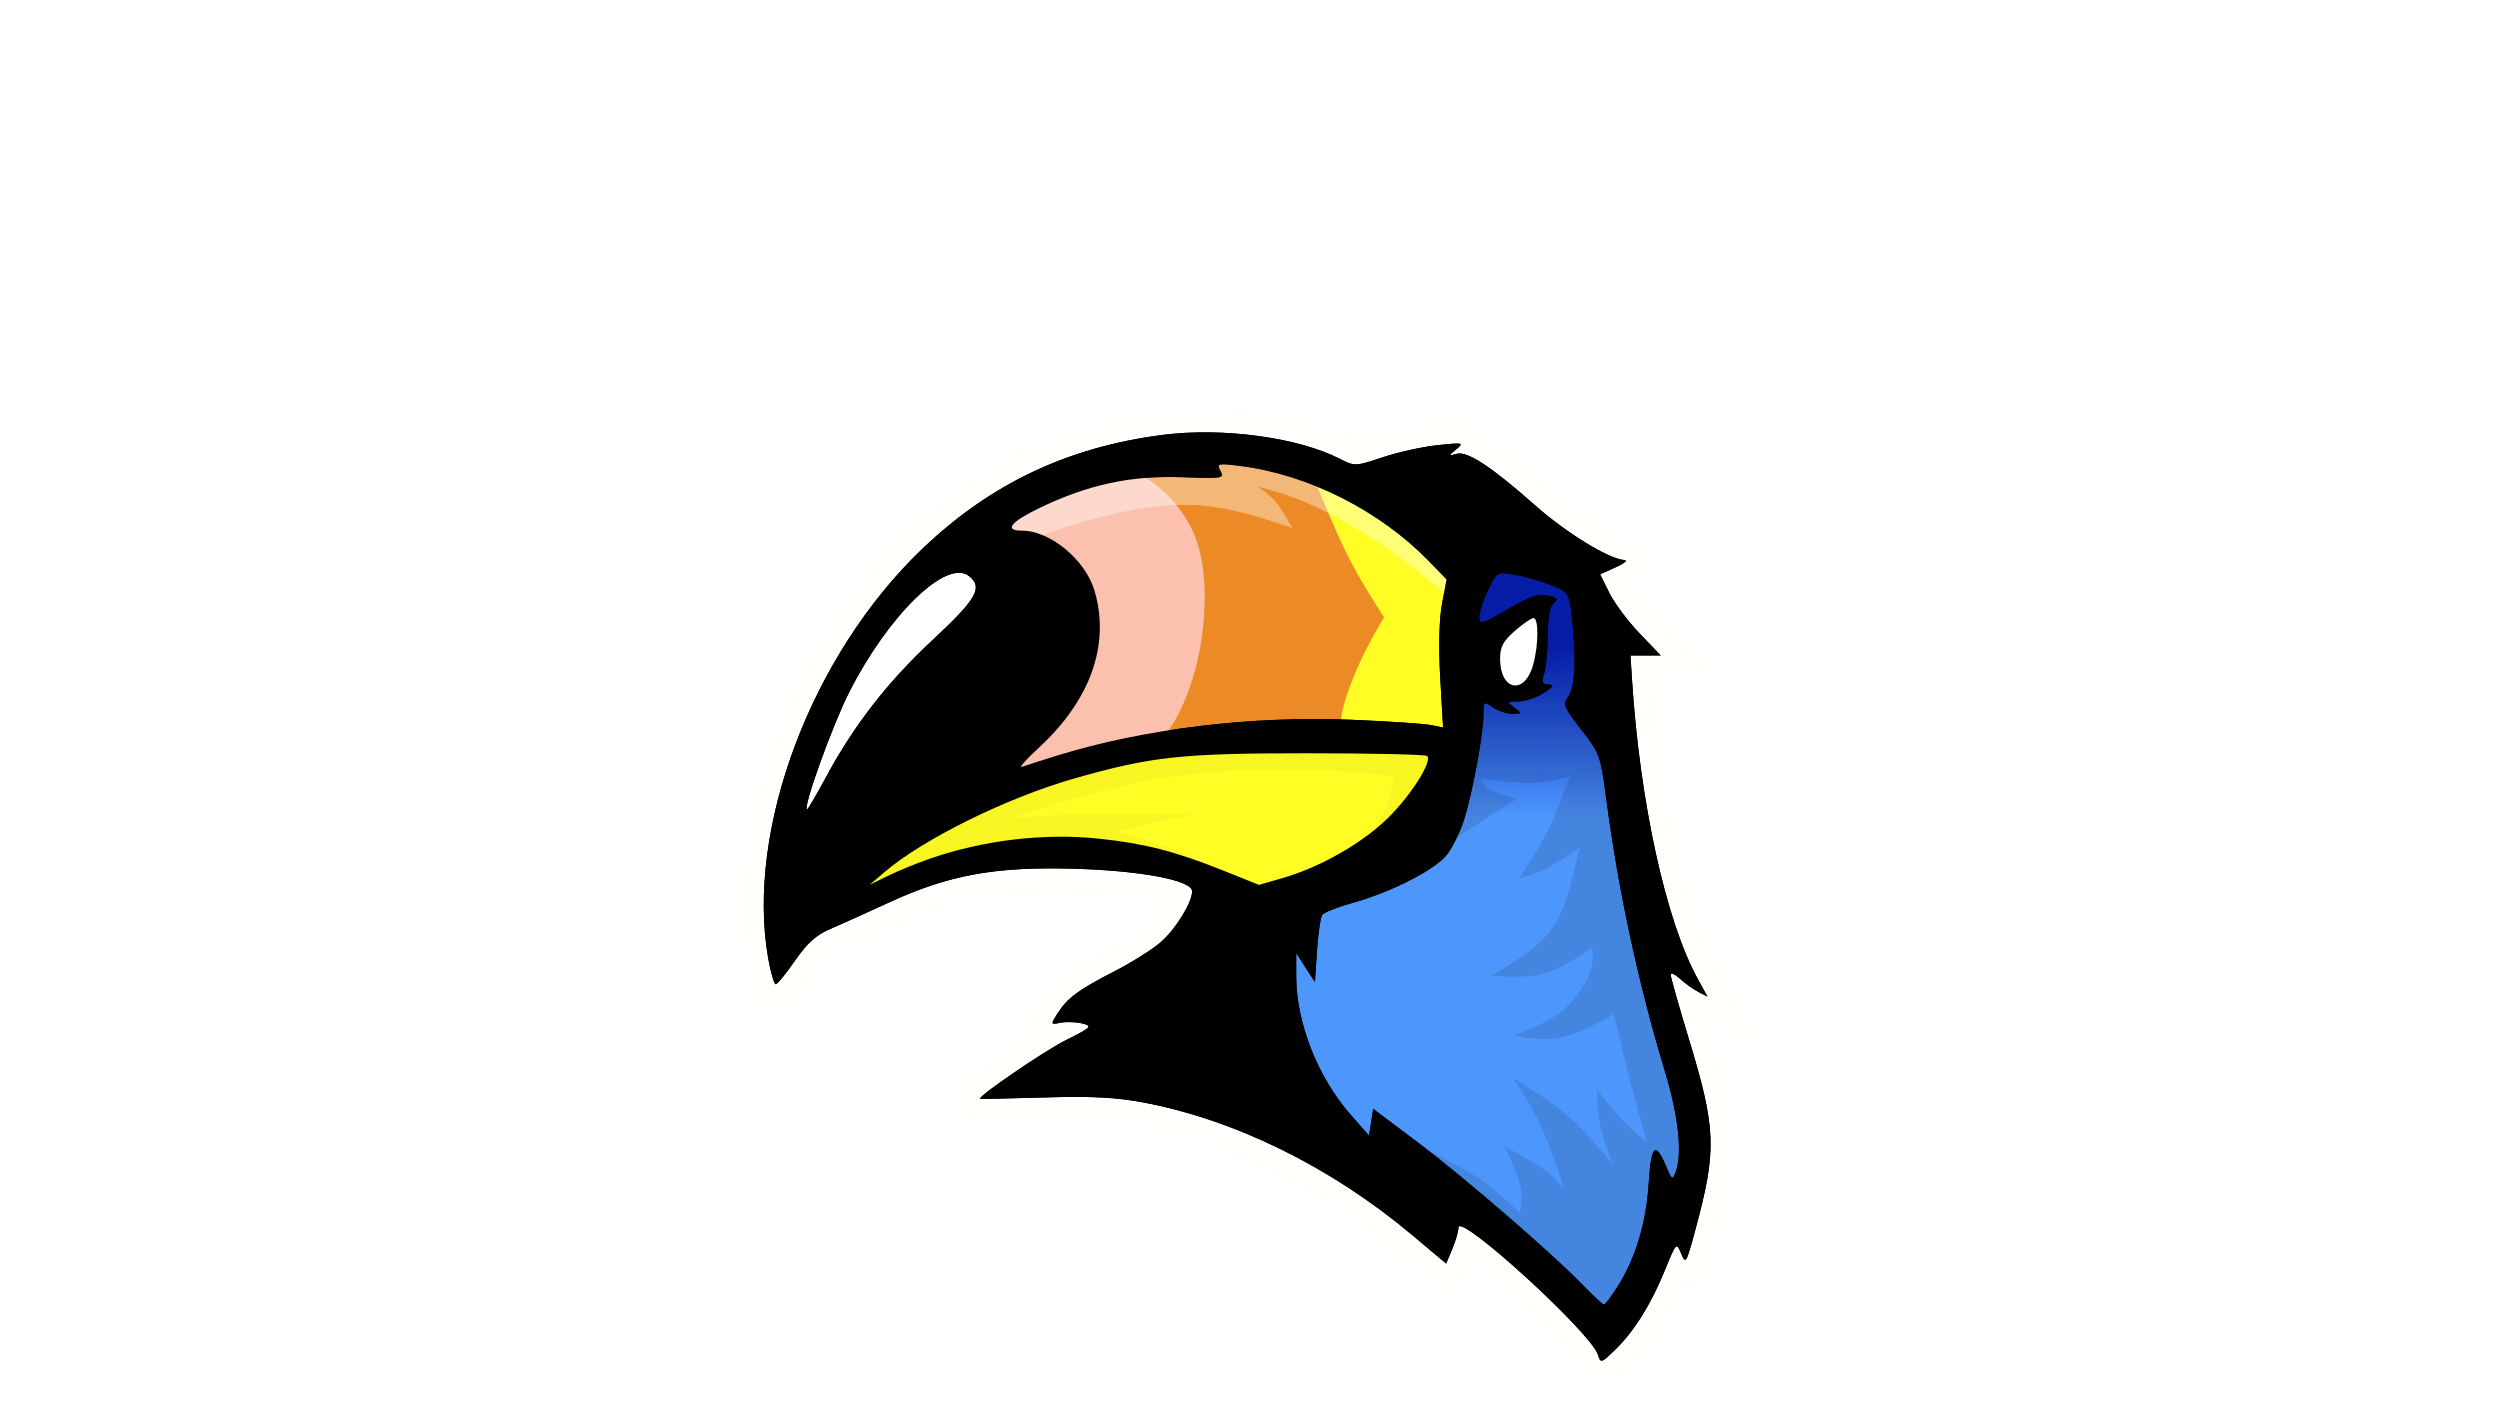 <?xml version="1.0" encoding="UTF-8" standalone="no"?>
<!-- Created with Inkscape (http://www.inkscape.org/) -->

<svg
   xmlns:osb="http://www.openswatchbook.org/uri/2009/osb"
   xmlns:dc="http://purl.org/dc/elements/1.1/"
   xmlns:cc="http://creativecommons.org/ns#"
   xmlns:rdf="http://www.w3.org/1999/02/22-rdf-syntax-ns#"
   xmlns:svg="http://www.w3.org/2000/svg"
   xmlns="http://www.w3.org/2000/svg"
   xmlns:xlink="http://www.w3.org/1999/xlink"
   xmlns:sodipodi="http://sodipodi.sourceforge.net/DTD/sodipodi-0.dtd"
   xmlns:inkscape="http://www.inkscape.org/namespaces/inkscape"
   width="1920"
   height="1080"
   viewBox="-10 -20 125 125"
   version="1.1"
   id="svg8"
   inkscape:version="0.92.3 (2405546, 2018-03-11)"
   sodipodi:docname="LOGO_FRUIT_LOOPS.svg"
   enable-background="new"
   inkscape:export-filename="C:\Users\mkawahara\OneDrive - ARCO CONSTRUCTION COMPANY\Pictures\_rand\FinalLogos\S5\LOGO_LOOPS.png"
   inkscape:export-xdpi="96"
   inkscape:export-ydpi="96">
  <defs
     id="defs2">
    <inkscape:path-effect
       effect="bspline"
       id="path-effect1086"
       is_visible="true"
       weight="33.333"
       steps="2"
       helper_size="0"
       apply_no_weight="true"
       apply_with_weight="true"
       only_selected="false" />
    <inkscape:path-effect
       effect="bspline"
       id="path-effect1082"
       is_visible="true"
       weight="33.333"
       steps="2"
       helper_size="0"
       apply_no_weight="true"
       apply_with_weight="true"
       only_selected="false" />
    <inkscape:path-effect
       effect="bspline"
       id="path-effect1078"
       is_visible="true"
       weight="33.333"
       steps="2"
       helper_size="0"
       apply_no_weight="true"
       apply_with_weight="true"
       only_selected="false" />
    <inkscape:path-effect
       effect="bspline"
       id="path-effect1923"
       is_visible="true"
       weight="33.333"
       steps="2"
       helper_size="0"
       apply_no_weight="true"
       apply_with_weight="true"
       only_selected="false" />
    <inkscape:path-effect
       effect="bspline"
       id="path-effect1244"
       is_visible="true"
       weight="33.333"
       steps="2"
       helper_size="0"
       apply_no_weight="true"
       apply_with_weight="true"
       only_selected="false" />
    <inkscape:path-effect
       effect="bspline"
       id="path-effect985"
       is_visible="true"
       weight="33.333"
       steps="2"
       helper_size="0"
       apply_no_weight="true"
       apply_with_weight="true"
       only_selected="false" />
    <inkscape:path-effect
       effect="bspline"
       id="path-effect981"
       is_visible="true"
       weight="33.333"
       steps="2"
       helper_size="0"
       apply_no_weight="true"
       apply_with_weight="true"
       only_selected="false" />
    <inkscape:path-effect
       effect="bspline"
       id="path-effect959"
       is_visible="true"
       weight="33.333"
       steps="2"
       helper_size="0"
       apply_no_weight="true"
       apply_with_weight="true"
       only_selected="false" />
    <inkscape:path-effect
       effect="bspline"
       id="path-effect949"
       is_visible="true"
       weight="33.333"
       steps="2"
       helper_size="0"
       apply_no_weight="true"
       apply_with_weight="true"
       only_selected="false" />
    <inkscape:path-effect
       effect="bspline"
       id="path-effect916"
       is_visible="true"
       weight="33.333"
       steps="2"
       helper_size="0"
       apply_no_weight="true"
       apply_with_weight="true"
       only_selected="false" />
    <inkscape:path-effect
       effect="bspline"
       id="path-effect912"
       is_visible="true"
       weight="33.333"
       steps="2"
       helper_size="0"
       apply_no_weight="true"
       apply_with_weight="true"
       only_selected="false" />
    <inkscape:path-effect
       effect="bspline"
       id="path-effect905"
       is_visible="true"
       weight="33.333"
       steps="2"
       helper_size="0"
       apply_no_weight="true"
       apply_with_weight="true"
       only_selected="false" />
    <inkscape:path-effect
       effect="bspline"
       id="path-effect901"
       is_visible="true"
       weight="33.333"
       steps="2"
       helper_size="0"
       apply_no_weight="true"
       apply_with_weight="true"
       only_selected="false" />
    <inkscape:path-effect
       effect="bspline"
       id="path-effect897"
       is_visible="true"
       weight="33.333"
       steps="2"
       helper_size="0"
       apply_no_weight="true"
       apply_with_weight="true"
       only_selected="false" />
    <inkscape:path-effect
       effect="bspline"
       id="path-effect1187"
       is_visible="true"
       weight="33.333"
       steps="2"
       helper_size="0"
       apply_no_weight="true"
       apply_with_weight="true"
       only_selected="false" />
    <inkscape:path-effect
       effect="bspline"
       id="path-effect1183"
       is_visible="true"
       weight="33.333"
       steps="2"
       helper_size="0"
       apply_no_weight="true"
       apply_with_weight="true"
       only_selected="false" />
    <inkscape:path-effect
       effect="bspline"
       id="path-effect1179"
       is_visible="true"
       weight="33.333"
       steps="2"
       helper_size="0"
       apply_no_weight="true"
       apply_with_weight="true"
       only_selected="false" />
    <inkscape:path-effect
       effect="bspline"
       id="path-effect1175"
       is_visible="true"
       weight="33.333"
       steps="2"
       helper_size="0"
       apply_no_weight="true"
       apply_with_weight="true"
       only_selected="false" />
    <inkscape:path-effect
       effect="bspline"
       id="path-effect1171"
       is_visible="true"
       weight="33.333"
       steps="2"
       helper_size="0"
       apply_no_weight="true"
       apply_with_weight="true"
       only_selected="false" />
    <inkscape:path-effect
       effect="bspline"
       id="path-effect1167"
       is_visible="true"
       weight="33.333"
       steps="2"
       helper_size="0"
       apply_no_weight="true"
       apply_with_weight="true"
       only_selected="false" />
    <inkscape:path-effect
       effect="bspline"
       id="path-effect1163"
       is_visible="true"
       weight="33.333"
       steps="2"
       helper_size="0"
       apply_no_weight="true"
       apply_with_weight="true"
       only_selected="false" />
    <inkscape:path-effect
       effect="bspline"
       id="path-effect1159"
       is_visible="true"
       weight="33.333"
       steps="2"
       helper_size="0"
       apply_no_weight="true"
       apply_with_weight="true"
       only_selected="false" />
    <inkscape:path-effect
       effect="bspline"
       id="path-effect1155"
       is_visible="true"
       weight="33.333"
       steps="2"
       helper_size="0"
       apply_no_weight="true"
       apply_with_weight="true"
       only_selected="false" />
    <inkscape:path-effect
       effect="bspline"
       id="path-effect1151"
       is_visible="true"
       weight="33.333"
       steps="2"
       helper_size="0"
       apply_no_weight="true"
       apply_with_weight="true"
       only_selected="false" />
    <inkscape:path-effect
       effect="bspline"
       id="path-effect1125"
       is_visible="true"
       weight="33.333"
       steps="2"
       helper_size="0"
       apply_no_weight="true"
       apply_with_weight="true"
       only_selected="false" />
    <inkscape:path-effect
       effect="bspline"
       id="path-effect976"
       is_visible="true"
       weight="33.333"
       steps="2"
       helper_size="0"
       apply_no_weight="true"
       apply_with_weight="true"
       only_selected="false" />
    <inkscape:path-effect
       effect="bspline"
       id="path-effect972"
       is_visible="true"
       weight="33.333"
       steps="2"
       helper_size="0"
       apply_no_weight="true"
       apply_with_weight="true"
       only_selected="false" />
    <inkscape:path-effect
       effect="bspline"
       id="path-effect968"
       is_visible="true"
       weight="33.333"
       steps="2"
       helper_size="0"
       apply_no_weight="true"
       apply_with_weight="true"
       only_selected="false" />
    <inkscape:path-effect
       effect="bspline"
       id="path-effect964"
       is_visible="true"
       weight="33.333"
       steps="2"
       helper_size="0"
       apply_no_weight="true"
       apply_with_weight="true"
       only_selected="false" />
    <inkscape:path-effect
       effect="bspline"
       id="path-effect960"
       is_visible="true"
       weight="33.333"
       steps="2"
       helper_size="0"
       apply_no_weight="true"
       apply_with_weight="true"
       only_selected="false" />
    <inkscape:path-effect
       effect="bspline"
       id="path-effect956"
       is_visible="true"
       weight="33.333"
       steps="2"
       helper_size="0"
       apply_no_weight="true"
       apply_with_weight="true"
       only_selected="false" />
    <inkscape:path-effect
       effect="bspline"
       id="path-effect952"
       is_visible="true"
       weight="33.333"
       steps="2"
       helper_size="0"
       apply_no_weight="true"
       apply_with_weight="true"
       only_selected="false" />
    <inkscape:path-effect
       effect="bspline"
       id="path-effect948"
       is_visible="true"
       weight="33.333"
       steps="2"
       helper_size="0"
       apply_no_weight="true"
       apply_with_weight="true"
       only_selected="false" />
    <inkscape:path-effect
       effect="bspline"
       id="path-effect944"
       is_visible="true"
       weight="33.333"
       steps="2"
       helper_size="0"
       apply_no_weight="true"
       apply_with_weight="true"
       only_selected="false" />
    <inkscape:path-effect
       effect="bspline"
       id="path-effect940"
       is_visible="true"
       weight="33.333"
       steps="2"
       helper_size="0"
       apply_no_weight="true"
       apply_with_weight="true"
       only_selected="false" />
    <inkscape:path-effect
       effect="bspline"
       id="path-effect936"
       is_visible="true"
       weight="33.333"
       steps="2"
       helper_size="0"
       apply_no_weight="true"
       apply_with_weight="true"
       only_selected="false" />
    <inkscape:path-effect
       effect="bspline"
       id="path-effect932"
       is_visible="true"
       weight="33.333"
       steps="2"
       helper_size="0"
       apply_no_weight="true"
       apply_with_weight="true"
       only_selected="false" />
    <inkscape:path-effect
       effect="bspline"
       id="path-effect926"
       is_visible="true"
       weight="33.333"
       steps="2"
       helper_size="0"
       apply_no_weight="true"
       apply_with_weight="true"
       only_selected="false" />
    <inkscape:path-effect
       effect="bspline"
       id="path-effect911"
       is_visible="true"
       weight="33.333"
       steps="2"
       helper_size="0"
       apply_no_weight="true"
       apply_with_weight="true"
       only_selected="false" />
    <inkscape:path-effect
       effect="bspline"
       id="path-effect907"
       is_visible="true"
       weight="33.333"
       steps="2"
       helper_size="0"
       apply_no_weight="true"
       apply_with_weight="true"
       only_selected="false" />
    <linearGradient
       id="linearGradient921"
       osb:paint="solid">
      <stop
         style="stop-color:#ffffff;stop-opacity:1;"
         offset="0"
         id="stop919" />
    </linearGradient>
    <inkscape:path-effect
       effect="bspline"
       id="path-effect1218"
       is_visible="true"
       weight="33.333"
       steps="2"
       helper_size="0"
       apply_no_weight="true"
       apply_with_weight="true"
       only_selected="false" />
    <inkscape:path-effect
       effect="bspline"
       id="path-effect1092"
       is_visible="true"
       weight="33.333"
       steps="2"
       helper_size="0"
       apply_no_weight="true"
       apply_with_weight="true"
       only_selected="false" />
    <inkscape:path-effect
       effect="bspline"
       id="path-effect1070"
       is_visible="true"
       weight="33.333"
       steps="2"
       helper_size="0"
       apply_no_weight="true"
       apply_with_weight="true"
       only_selected="false" />
    <inkscape:path-effect
       effect="bspline"
       id="path-effect1021"
       is_visible="true"
       weight="33.333"
       steps="2"
       helper_size="0"
       apply_no_weight="true"
       apply_with_weight="true"
       only_selected="false" />
    <inkscape:path-effect
       effect="bspline"
       id="path-effect835"
       is_visible="true"
       weight="33.333"
       steps="2"
       helper_size="0"
       apply_no_weight="true"
       apply_with_weight="true"
       only_selected="false" />
    <inkscape:path-effect
       effect="bspline"
       id="path-effect831"
       is_visible="true"
       weight="33.333"
       steps="2"
       helper_size="0"
       apply_no_weight="true"
       apply_with_weight="true"
       only_selected="false" />
    <inkscape:path-effect
       effect="bspline"
       id="path-effect4567"
       is_visible="true"
       weight="33.333"
       steps="2"
       helper_size="0"
       apply_no_weight="true"
       apply_with_weight="true"
       only_selected="false" />
    <inkscape:path-effect
       effect="bspline"
       id="path-effect4563"
       is_visible="true"
       weight="33.333"
       steps="2"
       helper_size="0"
       apply_no_weight="true"
       apply_with_weight="true"
       only_selected="false" />
    <inkscape:path-effect
       effect="bspline"
       id="path-effect4536"
       is_visible="true"
       weight="33.333"
       steps="2"
       helper_size="0"
       apply_no_weight="true"
       apply_with_weight="true"
       only_selected="false" />
    <inkscape:path-effect
       effect="bspline"
       id="path-effect828"
       is_visible="true"
       weight="33.333"
       steps="2"
       helper_size="0"
       apply_no_weight="true"
       apply_with_weight="true"
       only_selected="false" />
    <inkscape:path-effect
       effect="bspline"
       id="path-effect820"
       is_visible="true"
       weight="33.333"
       steps="2"
       helper_size="0"
       apply_no_weight="true"
       apply_with_weight="true"
       only_selected="false" />
    <inkscape:path-effect
       effect="bspline"
       id="path-effect816"
       is_visible="true"
       weight="33.333"
       steps="2"
       helper_size="0"
       apply_no_weight="true"
       apply_with_weight="true"
       only_selected="false" />
    <filter
       inkscape:collect="always"
       style="color-interpolation-filters:sRGB"
       id="filter4556">
      <feBlend
         inkscape:collect="always"
         mode="overlay"
         in2="BackgroundImage"
         id="feBlend4558" />
    </filter>
    <inkscape:path-effect
       effect="bspline"
       id="path-effect1021-8"
       is_visible="true"
       weight="33.333"
       steps="2"
       helper_size="0"
       apply_no_weight="true"
       apply_with_weight="true"
       only_selected="false" />
    <inkscape:path-effect
       effect="bspline"
       id="path-effect1021-8-7"
       is_visible="true"
       weight="33.333"
       steps="2"
       helper_size="0"
       apply_no_weight="true"
       apply_with_weight="true"
       only_selected="false" />
    <inkscape:path-effect
       effect="bspline"
       id="path-effect1070-4"
       is_visible="true"
       weight="33.333"
       steps="2"
       helper_size="0"
       apply_no_weight="true"
       apply_with_weight="true"
       only_selected="false" />
    <inkscape:path-effect
       effect="bspline"
       id="path-effect1092-6"
       is_visible="true"
       weight="33.333"
       steps="2"
       helper_size="0"
       apply_no_weight="true"
       apply_with_weight="true"
       only_selected="false" />
    <inkscape:path-effect
       effect="bspline"
       id="path-effect1070-4-4"
       is_visible="true"
       weight="33.333"
       steps="2"
       helper_size="0"
       apply_no_weight="true"
       apply_with_weight="true"
       only_selected="false" />
    <inkscape:path-effect
       effect="bspline"
       id="path-effect1070-7"
       is_visible="true"
       weight="33.333"
       steps="2"
       helper_size="0"
       apply_no_weight="true"
       apply_with_weight="true"
       only_selected="false" />
    <inkscape:path-effect
       effect="bspline"
       id="path-effect1021-8-75"
       is_visible="true"
       weight="33.333"
       steps="2"
       helper_size="0"
       apply_no_weight="true"
       apply_with_weight="true"
       only_selected="false" />
    <inkscape:path-effect
       effect="bspline"
       id="path-effect1021-0"
       is_visible="true"
       weight="33.333"
       steps="2"
       helper_size="0"
       apply_no_weight="true"
       apply_with_weight="true"
       only_selected="false" />
    <inkscape:path-effect
       effect="bspline"
       id="path-effect1218-2"
       is_visible="true"
       weight="33.333"
       steps="2"
       helper_size="0"
       apply_no_weight="true"
       apply_with_weight="true"
       only_selected="false" />
    <inkscape:path-effect
       effect="bspline"
       id="path-effect907-0"
       is_visible="true"
       weight="33.333"
       steps="2"
       helper_size="0"
       apply_no_weight="true"
       apply_with_weight="true"
       only_selected="false" />
    <inkscape:path-effect
       effect="bspline"
       id="path-effect911-2"
       is_visible="true"
       weight="33.333"
       steps="2"
       helper_size="0"
       apply_no_weight="true"
       apply_with_weight="true"
       only_selected="false" />
    <inkscape:path-effect
       effect="bspline"
       id="path-effect926-1"
       is_visible="true"
       weight="33.333"
       steps="2"
       helper_size="0"
       apply_no_weight="true"
       apply_with_weight="true"
       only_selected="false" />
    <inkscape:path-effect
       effect="bspline"
       id="path-effect932-1"
       is_visible="true"
       weight="33.333"
       steps="2"
       helper_size="0"
       apply_no_weight="true"
       apply_with_weight="true"
       only_selected="false" />
    <inkscape:path-effect
       effect="bspline"
       id="path-effect936-8"
       is_visible="true"
       weight="33.333"
       steps="2"
       helper_size="0"
       apply_no_weight="true"
       apply_with_weight="true"
       only_selected="false" />
    <inkscape:path-effect
       effect="bspline"
       id="path-effect940-2"
       is_visible="true"
       weight="33.333"
       steps="2"
       helper_size="0"
       apply_no_weight="true"
       apply_with_weight="true"
       only_selected="false" />
    <inkscape:path-effect
       effect="bspline"
       id="path-effect944-5"
       is_visible="true"
       weight="33.333"
       steps="2"
       helper_size="0"
       apply_no_weight="true"
       apply_with_weight="true"
       only_selected="false" />
    <inkscape:path-effect
       effect="bspline"
       id="path-effect948-0"
       is_visible="true"
       weight="33.333"
       steps="2"
       helper_size="0"
       apply_no_weight="true"
       apply_with_weight="true"
       only_selected="false" />
    <inkscape:path-effect
       effect="bspline"
       id="path-effect952-9"
       is_visible="true"
       weight="33.333"
       steps="2"
       helper_size="0"
       apply_no_weight="true"
       apply_with_weight="true"
       only_selected="false" />
    <inkscape:path-effect
       effect="bspline"
       id="path-effect956-3"
       is_visible="true"
       weight="33.333"
       steps="2"
       helper_size="0"
       apply_no_weight="true"
       apply_with_weight="true"
       only_selected="false" />
    <inkscape:path-effect
       effect="bspline"
       id="path-effect960-3"
       is_visible="true"
       weight="33.333"
       steps="2"
       helper_size="0"
       apply_no_weight="true"
       apply_with_weight="true"
       only_selected="false" />
    <inkscape:path-effect
       effect="bspline"
       id="path-effect964-9"
       is_visible="true"
       weight="33.333"
       steps="2"
       helper_size="0"
       apply_no_weight="true"
       apply_with_weight="true"
       only_selected="false" />
    <inkscape:path-effect
       effect="bspline"
       id="path-effect972-2"
       is_visible="true"
       weight="33.333"
       steps="2"
       helper_size="0"
       apply_no_weight="true"
       apply_with_weight="true"
       only_selected="false" />
    <inkscape:path-effect
       effect="bspline"
       id="path-effect976-4"
       is_visible="true"
       weight="33.333"
       steps="2"
       helper_size="0"
       apply_no_weight="true"
       apply_with_weight="true"
       only_selected="false" />
    <inkscape:path-effect
       effect="bspline"
       id="path-effect968-5"
       is_visible="true"
       weight="33.333"
       steps="2"
       helper_size="0"
       apply_no_weight="true"
       apply_with_weight="true"
       only_selected="false" />
    <inkscape:path-effect
       effect="bspline"
       id="path-effect1125-9"
       is_visible="true"
       weight="33.333"
       steps="2"
       helper_size="0"
       apply_no_weight="true"
       apply_with_weight="true"
       only_selected="false" />
    <inkscape:path-effect
       effect="bspline"
       id="path-effect1151-8"
       is_visible="true"
       weight="33.333"
       steps="2"
       helper_size="0"
       apply_no_weight="true"
       apply_with_weight="true"
       only_selected="false" />
    <inkscape:path-effect
       effect="bspline"
       id="path-effect1155-7"
       is_visible="true"
       weight="33.333"
       steps="2"
       helper_size="0"
       apply_no_weight="true"
       apply_with_weight="true"
       only_selected="false" />
    <inkscape:path-effect
       effect="bspline"
       id="path-effect1159-0"
       is_visible="true"
       weight="33.333"
       steps="2"
       helper_size="0"
       apply_no_weight="true"
       apply_with_weight="true"
       only_selected="false" />
    <inkscape:path-effect
       effect="bspline"
       id="path-effect1163-7"
       is_visible="true"
       weight="33.333"
       steps="2"
       helper_size="0"
       apply_no_weight="true"
       apply_with_weight="true"
       only_selected="false" />
    <inkscape:path-effect
       effect="bspline"
       id="path-effect1167-1"
       is_visible="true"
       weight="33.333"
       steps="2"
       helper_size="0"
       apply_no_weight="true"
       apply_with_weight="true"
       only_selected="false" />
    <inkscape:path-effect
       effect="bspline"
       id="path-effect1171-2"
       is_visible="true"
       weight="33.333"
       steps="2"
       helper_size="0"
       apply_no_weight="true"
       apply_with_weight="true"
       only_selected="false" />
    <inkscape:path-effect
       effect="bspline"
       id="path-effect1175-1"
       is_visible="true"
       weight="33.333"
       steps="2"
       helper_size="0"
       apply_no_weight="true"
       apply_with_weight="true"
       only_selected="false" />
    <inkscape:path-effect
       effect="bspline"
       id="path-effect1179-7"
       is_visible="true"
       weight="33.333"
       steps="2"
       helper_size="0"
       apply_no_weight="true"
       apply_with_weight="true"
       only_selected="false" />
    <inkscape:path-effect
       effect="bspline"
       id="path-effect1183-3"
       is_visible="true"
       weight="33.333"
       steps="2"
       helper_size="0"
       apply_no_weight="true"
       apply_with_weight="true"
       only_selected="false" />
    <inkscape:path-effect
       effect="bspline"
       id="path-effect959-5"
       is_visible="true"
       weight="33.333"
       steps="2"
       helper_size="0"
       apply_no_weight="true"
       apply_with_weight="true"
       only_selected="false" />
    <inkscape:path-effect
       effect="bspline"
       id="path-effect897-8"
       is_visible="true"
       weight="33.333"
       steps="2"
       helper_size="0"
       apply_no_weight="true"
       apply_with_weight="true"
       only_selected="false" />
    <inkscape:path-effect
       effect="bspline"
       id="path-effect901-4"
       is_visible="true"
       weight="33.333"
       steps="2"
       helper_size="0"
       apply_no_weight="true"
       apply_with_weight="true"
       only_selected="false" />
    <inkscape:path-effect
       effect="bspline"
       id="path-effect905-6"
       is_visible="true"
       weight="33.333"
       steps="2"
       helper_size="0"
       apply_no_weight="true"
       apply_with_weight="true"
       only_selected="false" />
    <inkscape:path-effect
       effect="bspline"
       id="path-effect912-5"
       is_visible="true"
       weight="33.333"
       steps="2"
       helper_size="0"
       apply_no_weight="true"
       apply_with_weight="true"
       only_selected="false" />
    <inkscape:path-effect
       effect="bspline"
       id="path-effect916-6"
       is_visible="true"
       weight="33.333"
       steps="2"
       helper_size="0"
       apply_no_weight="true"
       apply_with_weight="true"
       only_selected="false" />
    <inkscape:path-effect
       effect="bspline"
       id="path-effect949-6"
       is_visible="true"
       weight="33.333"
       steps="2"
       helper_size="0"
       apply_no_weight="true"
       apply_with_weight="true"
       only_selected="false" />
    <inkscape:path-effect
       effect="bspline"
       id="path-effect981-7"
       is_visible="true"
       weight="33.333"
       steps="2"
       helper_size="0"
       apply_no_weight="true"
       apply_with_weight="true"
       only_selected="false" />
    <inkscape:path-effect
       effect="bspline"
       id="path-effect959-9"
       is_visible="true"
       weight="33.333"
       steps="2"
       helper_size="0"
       apply_no_weight="true"
       apply_with_weight="true"
       only_selected="false" />
    <inkscape:path-effect
       effect="bspline"
       id="path-effect959-5-2"
       is_visible="true"
       weight="33.333"
       steps="2"
       helper_size="0"
       apply_no_weight="true"
       apply_with_weight="true"
       only_selected="false" />
    <inkscape:path-effect
       effect="bspline"
       id="path-effect985-0"
       is_visible="true"
       weight="33.333"
       steps="2"
       helper_size="0"
       apply_no_weight="true"
       apply_with_weight="true"
       only_selected="false" />
    <inkscape:path-effect
       effect="bspline"
       id="path-effect1244-0"
       is_visible="true"
       weight="33.333"
       steps="2"
       helper_size="0"
       apply_no_weight="true"
       apply_with_weight="true"
       only_selected="false" />
    <inkscape:path-effect
       effect="bspline"
       id="path-effect897-8-0"
       is_visible="true"
       weight="33.333"
       steps="2"
       helper_size="0"
       apply_no_weight="true"
       apply_with_weight="true"
       only_selected="false" />
    <inkscape:path-effect
       effect="bspline"
       id="path-effect901-4-3"
       is_visible="true"
       weight="33.333"
       steps="2"
       helper_size="0"
       apply_no_weight="true"
       apply_with_weight="true"
       only_selected="false" />
    <inkscape:path-effect
       effect="bspline"
       id="path-effect905-6-9"
       is_visible="true"
       weight="33.333"
       steps="2"
       helper_size="0"
       apply_no_weight="true"
       apply_with_weight="true"
       only_selected="false" />
    <inkscape:path-effect
       effect="bspline"
       id="path-effect912-5-5"
       is_visible="true"
       weight="33.333"
       steps="2"
       helper_size="0"
       apply_no_weight="true"
       apply_with_weight="true"
       only_selected="false" />
    <inkscape:path-effect
       effect="bspline"
       id="path-effect916-6-2"
       is_visible="true"
       weight="33.333"
       steps="2"
       helper_size="0"
       apply_no_weight="true"
       apply_with_weight="true"
       only_selected="false" />
    <inkscape:path-effect
       effect="bspline"
       id="path-effect949-6-7"
       is_visible="true"
       weight="33.333"
       steps="2"
       helper_size="0"
       apply_no_weight="true"
       apply_with_weight="true"
       only_selected="false" />
    <inkscape:path-effect
       effect="bspline"
       id="path-effect981-7-7"
       is_visible="true"
       weight="33.333"
       steps="2"
       helper_size="0"
       apply_no_weight="true"
       apply_with_weight="true"
       only_selected="false" />
    <inkscape:path-effect
       effect="bspline"
       id="path-effect959-9-2"
       is_visible="true"
       weight="33.333"
       steps="2"
       helper_size="0"
       apply_no_weight="true"
       apply_with_weight="true"
       only_selected="false" />
    <inkscape:path-effect
       effect="bspline"
       id="path-effect959-5-2-3"
       is_visible="true"
       weight="33.333"
       steps="2"
       helper_size="0"
       apply_no_weight="true"
       apply_with_weight="true"
       only_selected="false" />
    <inkscape:path-effect
       effect="bspline"
       id="path-effect985-0-2"
       is_visible="true"
       weight="33.333"
       steps="2"
       helper_size="0"
       apply_no_weight="true"
       apply_with_weight="true"
       only_selected="false" />
    <inkscape:path-effect
       effect="bspline"
       id="path-effect897-0"
       is_visible="true"
       weight="33.333"
       steps="2"
       helper_size="0"
       apply_no_weight="true"
       apply_with_weight="true"
       only_selected="false" />
    <inkscape:path-effect
       effect="bspline"
       id="path-effect901-1"
       is_visible="true"
       weight="33.333"
       steps="2"
       helper_size="0"
       apply_no_weight="true"
       apply_with_weight="true"
       only_selected="false" />
    <inkscape:path-effect
       effect="bspline"
       id="path-effect905-7"
       is_visible="true"
       weight="33.333"
       steps="2"
       helper_size="0"
       apply_no_weight="true"
       apply_with_weight="true"
       only_selected="false" />
    <inkscape:path-effect
       effect="bspline"
       id="path-effect912-0"
       is_visible="true"
       weight="33.333"
       steps="2"
       helper_size="0"
       apply_no_weight="true"
       apply_with_weight="true"
       only_selected="false" />
    <inkscape:path-effect
       effect="bspline"
       id="path-effect916-1"
       is_visible="true"
       weight="33.333"
       steps="2"
       helper_size="0"
       apply_no_weight="true"
       apply_with_weight="true"
       only_selected="false" />
    <inkscape:path-effect
       effect="bspline"
       id="path-effect949-3"
       is_visible="true"
       weight="33.333"
       steps="2"
       helper_size="0"
       apply_no_weight="true"
       apply_with_weight="true"
       only_selected="false" />
    <inkscape:path-effect
       effect="bspline"
       id="path-effect981-5"
       is_visible="true"
       weight="33.333"
       steps="2"
       helper_size="0"
       apply_no_weight="true"
       apply_with_weight="true"
       only_selected="false" />
    <inkscape:path-effect
       effect="bspline"
       id="path-effect959-6"
       is_visible="true"
       weight="33.333"
       steps="2"
       helper_size="0"
       apply_no_weight="true"
       apply_with_weight="true"
       only_selected="false" />
    <inkscape:path-effect
       effect="bspline"
       id="path-effect959-5-9"
       is_visible="true"
       weight="33.333"
       steps="2"
       helper_size="0"
       apply_no_weight="true"
       apply_with_weight="true"
       only_selected="false" />
    <inkscape:path-effect
       effect="bspline"
       id="path-effect985-2"
       is_visible="true"
       weight="33.333"
       steps="2"
       helper_size="0"
       apply_no_weight="true"
       apply_with_weight="true"
       only_selected="false" />
    <inkscape:path-effect
       effect="bspline"
       id="path-effect897-06"
       is_visible="true"
       weight="33.333"
       steps="2"
       helper_size="0"
       apply_no_weight="true"
       apply_with_weight="true"
       only_selected="false" />
    <inkscape:path-effect
       effect="bspline"
       id="path-effect901-13"
       is_visible="true"
       weight="33.333"
       steps="2"
       helper_size="0"
       apply_no_weight="true"
       apply_with_weight="true"
       only_selected="false" />
    <inkscape:path-effect
       effect="bspline"
       id="path-effect905-2"
       is_visible="true"
       weight="33.333"
       steps="2"
       helper_size="0"
       apply_no_weight="true"
       apply_with_weight="true"
       only_selected="false" />
    <inkscape:path-effect
       effect="bspline"
       id="path-effect912-1"
       is_visible="true"
       weight="33.333"
       steps="2"
       helper_size="0"
       apply_no_weight="true"
       apply_with_weight="true"
       only_selected="false" />
    <inkscape:path-effect
       effect="bspline"
       id="path-effect916-4"
       is_visible="true"
       weight="33.333"
       steps="2"
       helper_size="0"
       apply_no_weight="true"
       apply_with_weight="true"
       only_selected="false" />
    <inkscape:path-effect
       effect="bspline"
       id="path-effect949-8"
       is_visible="true"
       weight="33.333"
       steps="2"
       helper_size="0"
       apply_no_weight="true"
       apply_with_weight="true"
       only_selected="false" />
    <inkscape:path-effect
       effect="bspline"
       id="path-effect981-4"
       is_visible="true"
       weight="33.333"
       steps="2"
       helper_size="0"
       apply_no_weight="true"
       apply_with_weight="true"
       only_selected="false" />
    <inkscape:path-effect
       effect="bspline"
       id="path-effect959-3"
       is_visible="true"
       weight="33.333"
       steps="2"
       helper_size="0"
       apply_no_weight="true"
       apply_with_weight="true"
       only_selected="false" />
    <inkscape:path-effect
       effect="bspline"
       id="path-effect959-5-5"
       is_visible="true"
       weight="33.333"
       steps="2"
       helper_size="0"
       apply_no_weight="true"
       apply_with_weight="true"
       only_selected="false" />
    <inkscape:path-effect
       effect="bspline"
       id="path-effect985-05"
       is_visible="true"
       weight="33.333"
       steps="2"
       helper_size="0"
       apply_no_weight="true"
       apply_with_weight="true"
       only_selected="false" />
    <inkscape:path-effect
       effect="bspline"
       id="path-effect897-1"
       is_visible="true"
       weight="33.333"
       steps="2"
       helper_size="0"
       apply_no_weight="true"
       apply_with_weight="true"
       only_selected="false" />
    <inkscape:path-effect
       effect="bspline"
       id="path-effect901-3"
       is_visible="true"
       weight="33.333"
       steps="2"
       helper_size="0"
       apply_no_weight="true"
       apply_with_weight="true"
       only_selected="false" />
    <inkscape:path-effect
       effect="bspline"
       id="path-effect905-20"
       is_visible="true"
       weight="33.333"
       steps="2"
       helper_size="0"
       apply_no_weight="true"
       apply_with_weight="true"
       only_selected="false" />
    <inkscape:path-effect
       effect="bspline"
       id="path-effect912-57"
       is_visible="true"
       weight="33.333"
       steps="2"
       helper_size="0"
       apply_no_weight="true"
       apply_with_weight="true"
       only_selected="false" />
    <inkscape:path-effect
       effect="bspline"
       id="path-effect916-19"
       is_visible="true"
       weight="33.333"
       steps="2"
       helper_size="0"
       apply_no_weight="true"
       apply_with_weight="true"
       only_selected="false" />
    <inkscape:path-effect
       effect="bspline"
       id="path-effect949-9"
       is_visible="true"
       weight="33.333"
       steps="2"
       helper_size="0"
       apply_no_weight="true"
       apply_with_weight="true"
       only_selected="false" />
    <inkscape:path-effect
       effect="bspline"
       id="path-effect981-6"
       is_visible="true"
       weight="33.333"
       steps="2"
       helper_size="0"
       apply_no_weight="true"
       apply_with_weight="true"
       only_selected="false" />
    <inkscape:path-effect
       effect="bspline"
       id="path-effect959-63"
       is_visible="true"
       weight="33.333"
       steps="2"
       helper_size="0"
       apply_no_weight="true"
       apply_with_weight="true"
       only_selected="false" />
    <inkscape:path-effect
       effect="bspline"
       id="path-effect959-5-8"
       is_visible="true"
       weight="33.333"
       steps="2"
       helper_size="0"
       apply_no_weight="true"
       apply_with_weight="true"
       only_selected="false" />
    <inkscape:path-effect
       effect="bspline"
       id="path-effect985-3"
       is_visible="true"
       weight="33.333"
       steps="2"
       helper_size="0"
       apply_no_weight="true"
       apply_with_weight="true"
       only_selected="false" />
    <inkscape:path-effect
       effect="bspline"
       id="path-effect897-16"
       is_visible="true"
       weight="33.333"
       steps="2"
       helper_size="0"
       apply_no_weight="true"
       apply_with_weight="true"
       only_selected="false" />
    <inkscape:path-effect
       effect="bspline"
       id="path-effect901-17"
       is_visible="true"
       weight="33.333"
       steps="2"
       helper_size="0"
       apply_no_weight="true"
       apply_with_weight="true"
       only_selected="false" />
    <inkscape:path-effect
       effect="bspline"
       id="path-effect905-64"
       is_visible="true"
       weight="33.333"
       steps="2"
       helper_size="0"
       apply_no_weight="true"
       apply_with_weight="true"
       only_selected="false" />
    <inkscape:path-effect
       effect="bspline"
       id="path-effect912-6"
       is_visible="true"
       weight="33.333"
       steps="2"
       helper_size="0"
       apply_no_weight="true"
       apply_with_weight="true"
       only_selected="false" />
    <inkscape:path-effect
       effect="bspline"
       id="path-effect916-49"
       is_visible="true"
       weight="33.333"
       steps="2"
       helper_size="0"
       apply_no_weight="true"
       apply_with_weight="true"
       only_selected="false" />
    <inkscape:path-effect
       effect="bspline"
       id="path-effect949-30"
       is_visible="true"
       weight="33.333"
       steps="2"
       helper_size="0"
       apply_no_weight="true"
       apply_with_weight="true"
       only_selected="false" />
    <inkscape:path-effect
       effect="bspline"
       id="path-effect981-41"
       is_visible="true"
       weight="33.333"
       steps="2"
       helper_size="0"
       apply_no_weight="true"
       apply_with_weight="true"
       only_selected="false" />
    <inkscape:path-effect
       effect="bspline"
       id="path-effect959-59"
       is_visible="true"
       weight="33.333"
       steps="2"
       helper_size="0"
       apply_no_weight="true"
       apply_with_weight="true"
       only_selected="false" />
    <inkscape:path-effect
       effect="bspline"
       id="path-effect959-5-3"
       is_visible="true"
       weight="33.333"
       steps="2"
       helper_size="0"
       apply_no_weight="true"
       apply_with_weight="true"
       only_selected="false" />
    <inkscape:path-effect
       effect="bspline"
       id="path-effect985-1"
       is_visible="true"
       weight="33.333"
       steps="2"
       helper_size="0"
       apply_no_weight="true"
       apply_with_weight="true"
       only_selected="false" />
    <inkscape:path-effect
       effect="bspline"
       id="path-effect1861"
       is_visible="true"
       weight="33.333"
       steps="2"
       helper_size="0"
       apply_no_weight="true"
       apply_with_weight="true"
       only_selected="false" />
    <filter
       inkscape:collect="always"
       style="color-interpolation-filters:sRGB"
       id="filter1640">
      <feBlend
         inkscape:collect="always"
         mode="darken"
         in2="BackgroundImage"
         id="feBlend1642" />
    </filter>
    <inkscape:path-effect
       effect="bspline"
       id="path-effect1817"
       is_visible="true"
       weight="33.333"
       steps="2"
       helper_size="0"
       apply_no_weight="true"
       apply_with_weight="true"
       only_selected="false" />
    <inkscape:path-effect
       effect="bspline"
       id="path-effect1821"
       is_visible="true"
       weight="33.333"
       steps="2"
       helper_size="0"
       apply_no_weight="true"
       apply_with_weight="true"
       only_selected="false" />
    <inkscape:path-effect
       effect="bspline"
       id="path-effect1813"
       is_visible="true"
       weight="33.333"
       steps="2"
       helper_size="0"
       apply_no_weight="true"
       apply_with_weight="true"
       only_selected="false" />
    <linearGradient
       inkscape:collect="always"
       xlink:href="#linearGradient1881"
       id="linearGradient1883"
       x1="36.934"
       y1="258.906"
       x2="36.855"
       y2="265.828"
       gradientUnits="userSpaceOnUse"
       gradientTransform="matrix(2.146,0,0,2.146,-1.346,-331.467)" />
    <linearGradient
       inkscape:collect="always"
       id="linearGradient1881">
      <stop
         style="stop-color:#0722bc;stop-opacity:1"
         offset="0"
         id="stop1877" />
      <stop
         style="stop-color:#0222c0;stop-opacity:0"
         offset="1"
         id="stop1879" />
    </linearGradient>
    <inkscape:path-effect
       effect="bspline"
       id="path-effect1825"
       is_visible="true"
       weight="33.333"
       steps="2"
       helper_size="0"
       apply_no_weight="true"
       apply_with_weight="true"
       only_selected="false" />
    <inkscape:path-effect
       effect="bspline"
       id="path-effect1797"
       is_visible="true"
       weight="33.333"
       steps="2"
       helper_size="0"
       apply_no_weight="true"
       apply_with_weight="true"
       only_selected="false" />
    <inkscape:path-effect
       effect="bspline"
       id="path-effect1218-2-5"
       is_visible="true"
       weight="33.333"
       steps="2"
       helper_size="0"
       apply_no_weight="true"
       apply_with_weight="true"
       only_selected="false" />
    <inkscape:path-effect
       effect="bspline"
       id="path-effect1218-7"
       is_visible="true"
       weight="33.333"
       steps="2"
       helper_size="0"
       apply_no_weight="true"
       apply_with_weight="true"
       only_selected="false" />
    <clipPath
       clipPathUnits="userSpaceOnUse"
       id="clipPath1189">
      <path
         style="fill:#c33f1b;fill-opacity:1;stroke-width:0.265"
         d="m 36.894,663.433 -26.348,-26.515 v -99.559 -99.559 h 52.917 52.917 v 99.682 99.682 l -26.393,26.392 c -14.516,14.515 -26.472,26.392 -26.568,26.392 -0.097,0 -12.032,-11.932 -26.524,-26.515 z"
         id="path1191"
         inkscape:connector-curvature="0" />
    </clipPath>
    <inkscape:path-effect
       effect="bspline"
       id="path-effect1797-3"
       is_visible="true"
       weight="33.333"
       steps="2"
       helper_size="0"
       apply_no_weight="true"
       apply_with_weight="true"
       only_selected="false" />
    <inkscape:path-effect
       effect="bspline"
       id="path-effect1825-8"
       is_visible="true"
       weight="33.333"
       steps="2"
       helper_size="0"
       apply_no_weight="true"
       apply_with_weight="true"
       only_selected="false" />
    <inkscape:path-effect
       effect="bspline"
       id="path-effect1078-1"
       is_visible="true"
       weight="33.333"
       steps="2"
       helper_size="0"
       apply_no_weight="true"
       apply_with_weight="true"
       only_selected="false" />
    <inkscape:path-effect
       effect="bspline"
       id="path-effect1086-7"
       is_visible="true"
       weight="33.333"
       steps="2"
       helper_size="0"
       apply_no_weight="true"
       apply_with_weight="true"
       only_selected="false" />
    <inkscape:path-effect
       effect="bspline"
       id="path-effect1813-1"
       is_visible="true"
       weight="33.333"
       steps="2"
       helper_size="0"
       apply_no_weight="true"
       apply_with_weight="true"
       only_selected="false" />
    <inkscape:path-effect
       effect="bspline"
       id="path-effect1082-7"
       is_visible="true"
       weight="33.333"
       steps="2"
       helper_size="0"
       apply_no_weight="true"
       apply_with_weight="true"
       only_selected="false" />
    <inkscape:path-effect
       effect="bspline"
       id="path-effect1821-0"
       is_visible="true"
       weight="33.333"
       steps="2"
       helper_size="0"
       apply_no_weight="true"
       apply_with_weight="true"
       only_selected="false" />
    <inkscape:path-effect
       effect="bspline"
       id="path-effect1817-8"
       is_visible="true"
       weight="33.333"
       steps="2"
       helper_size="0"
       apply_no_weight="true"
       apply_with_weight="true"
       only_selected="false" />
    <inkscape:path-effect
       effect="bspline"
       id="path-effect1861-4"
       is_visible="true"
       weight="33.333"
       steps="2"
       helper_size="0"
       apply_no_weight="true"
       apply_with_weight="true"
       only_selected="false" />
  </defs>
  <sodipodi:namedview
     id="base"
     pagecolor="#ffffff"
     bordercolor="#666666"
     borderopacity="1.0"
     inkscape:pageopacity="0.0"
     inkscape:pageshadow="2"
     inkscape:zoom="0.49497475"
     inkscape:cx="-304.60292"
     inkscape:cy="-3.2907115"
     inkscape:document-units="mm"
     inkscape:current-layer="layer1"
     showgrid="false"
     inkscape:window-width="1920"
     inkscape:window-height="1017"
     inkscape:window-x="1912"
     inkscape:window-y="-8"
     inkscape:window-maximized="1"
     inkscape:pagecheckerboard="true"
     units="px" />
  <g
     inkscape:label="Layer 1"
     inkscape:groupmode="layer"
     id="layer1"
     transform="translate(0,-191.167)">
    <g
       id="g1008"
       transform="translate(0,4.811)">
      <path
         transform="matrix(0.568,0,0,0.568,0.863,196.535)"
         inkscape:connector-curvature="0"
         id="path1795-3"
         d="m 84.673,14.541 c -2.524,-0.034 -5.013,0.089 -7.346,0.389 -14.906,1.912 -27.025,7.658 -37.711,17.879 -17.332,16.578 -27.615,43.873 -24.109,64.004 0.395,2.269 0.933,4.125 1.195,4.125 0.262,0 1.619,-1.658 3.016,-3.686 1.882,-2.733 3.3,-4.012 5.482,-4.947 1.619,-0.694 5.796,-2.574 9.279,-4.18 8.157,-3.759 14.695,-5.236 24.453,-5.316 1.394,-0.011 2.855,0.006 4.395,0.049 1.32,0.037 2.599,0.093 3.828,0.166 8.606,0.512 14.738,1.864 14.738,3.361 0,1.757 -2.538,5.89 -4.881,7.947 -1.294,1.136 -4.609,3.222 -7.367,4.637 -5.623,2.883 -7.298,4.131 -8.861,6.605 -1.063,1.684 -1.058,1.701 0.557,1.393 0.899,-0.171 2.419,-0.115 3.375,0.125 1.623,0.407 1.444,0.583 -2.668,2.652 -3.345,1.683 -13.381,8.533 -13.381,9.133 0,0.025 1.117,0.015 2.918,-0.021 1.801,-0.037 4.285,-0.102 7.018,-0.184 7.527,-0.224 11.321,-0.033 15.652,0.783 14.36,2.706 29.432,10.13 42.021,20.699 l 5.389,4.525 0.963,-2.305 c 0.529,-1.267 0.963,-2.772 0.963,-3.344 0,-0.616 1.295,0.103 3.256,1.582 0.98,0.74 2.127,1.669 3.361,2.717 6.17,5.24 14.525,13.437 15.213,15.605 0.439,1.382 0.511,1.363 2.703,-0.762 2.976,-2.884 5.582,-7.056 7.789,-12.463 1.785,-4.374 1.809,-4.397 2.541,-2.605 0.705,1.725 0.806,1.557 2.199,-3.605 3.414,-12.651 3.308,-15.842 -0.994,-30 -1.563,-5.146 -2.842,-9.669 -2.842,-10.051 0,-0.381 0.661,-0.092 1.467,0.643 0.806,0.734 2.103,1.665 2.883,2.066 l 1.42,0.73 -1.525,-2.768 c -4.985,-9.047 -9.076,-27.673 -10.303,-46.906 l -0.238,-3.746 h 2.371 2.371 l -3.295,-3.432 c -1.812,-1.888 -3.947,-4.746 -4.746,-6.352 l -1.453,-2.92 2.43,-1.092 c 1.336,-0.601 1.964,-1.114 1.395,-1.141 -2.361,-0.11 -9.072,-4.211 -13.949,-8.525 -6.926,-6.127 -10.64,-8.57 -12.336,-8.109 -1.341,0.364 -1.342,0.362 -0.043,-0.719 1.234,-1.026 1.077,-1.059 -2.932,-0.639 -2.329,0.244 -6.195,1.098 -8.592,1.898 -4.299,1.436 -4.391,1.44 -6.723,0.244 -4.889,-2.508 -12.773,-4.039 -20.346,-4.143 z"
         style="display:inline;opacity:1;fill:#fffffe;fill-opacity:1;stroke:#fffffb;stroke-width:7.56;stroke-linecap:butt;stroke-linejoin:miter;stroke-miterlimit:4;stroke-dasharray:none;stroke-opacity:1;filter:url(#filter1640);enable-background:new" />
      <path
         inkscape:original-d="m 74.828791,214.79963 c 2.108189,0.7354 4.215785,1.4714 6.322824,2.20799 0.836797,1.40428 1.673275,2.80959 2.509081,4.2152 0.06763,2.20769 0.134322,4.4154 0.200634,6.62397 0.435563,2.20793 0.870363,4.41538 1.304708,6.62391 1.027229,6.6881 2.053467,13.3741 3.079364,20.06201 0.852236,3.07487 1.703767,6.1499 2.554795,9.2257 0.28449,1.63185 0.56831,3.26391 0.85162,4.89674 -0.40169,1.27717 -0.80372,2.55424 -1.20644,3.8322 -0.472799,1.41954 -0.945662,2.83813 -1.419346,4.25804 -1.253777,2.24778 -2.506929,4.49398 -3.761242,6.74187 -0.354368,0.37803 -0.709113,0.80372 -1.064518,1.20642 -1.349819,-1.09035 -2.696166,-2.17689 -4.045108,-3.26448 -3.311401,-2.98133 -6.623041,-5.96179 -9.935387,-8.94185 -2.696211,-0.99414 -5.392935,-1.98765 -8.090239,-2.98061 -1.844806,-2.22445 -3.689726,-4.44785 -5.535432,-6.67089 -1.087564,-4.80256 -2.175753,-9.60479 -3.26449,-14.40632 1.679981,-1.15958 3.359678,-2.31882 5.038657,-3.47739 3.618483,-1.96323 7.23921,-3.92741 10.857966,-5.89025 0.497242,-1.20679 0.994096,-2.41344 1.490312,-3.61933 0.378827,-2.3175 0.757539,-4.63708 1.135477,-6.95477 -0.0468,-3.004 -0.09405,-6.00912 -0.141837,-9.01283 0.308028,-1.93996 0.6156,-3.88008 0.922557,-5.81926 0.732353,0.38062 1.464591,0.76203 2.196044,1.14393 z"
         inkscape:path-effect="#path-effect1797"
         inkscape:connector-curvature="0"
         id="path1795"
         d="m 75.517,214.977 c 1.42,0.559 3.527,1.295 4.999,2.365 1.472,1.07 2.308,2.476 2.76,4.282 0.452,1.806 0.519,4.014 0.769,6.222 0.251,2.208 0.686,4.416 1.416,8.864 0.731,4.448 1.757,11.134 2.696,16.016 0.939,4.881 1.791,7.956 2.358,10.31 0.568,2.354 0.852,3.986 0.793,5.441 -0.059,1.455 -0.461,2.732 -0.899,4.081 -0.438,1.349 -0.911,2.767 -1.774,4.601 -0.864,1.834 -2.117,4.08 -2.915,5.398 -0.798,1.318 -1.165,1.734 -2.018,1.39 -0.853,-0.344 -2.199,-1.43 -4.529,-3.465 -2.33,-2.034 -5.642,-5.015 -8.646,-7.002 -3.004,-1.987 -5.701,-2.981 -7.972,-4.589 -2.271,-1.609 -4.116,-3.832 -5.583,-7.345 -1.467,-3.513 -2.555,-8.315 -2.259,-11.296 0.296,-2.981 1.976,-4.14 4.624,-5.701 2.649,-1.561 6.269,-3.525 8.327,-5.11 2.058,-1.585 2.555,-2.792 2.992,-4.553 0.437,-1.762 0.816,-4.081 0.982,-6.742 0.166,-2.661 0.118,-5.666 0.248,-8.138 0.13,-2.472 0.438,-4.412 0.957,-5.191 0.52,-0.779 1.252,-0.397 2.672,0.161 z"
         style="display:inline;fill:#4d96fc;fill-opacity:1;stroke:none;stroke-width:0.568px;stroke-linecap:butt;stroke-linejoin:miter;stroke-opacity:1;enable-background:new" />
      <path
         inkscape:original-d="m 66.099611,246.01394 c 0.685555,-9.7e-4 1.370166,-9.7e-4 2.053763,0 6.193797,-1.49641 12.40415,-2.99612 18.604745,-4.49276 0.162012,-4.41405 0.323159,-8.82879 0.483247,-13.24177 -1.569217,-3.58644 -3.140097,-7.17356 -4.711603,-10.75893 -3.502072,-1.1831 -7.006,-2.36555 -10.510452,-3.54691 -1.610082,1.14211 -3.220642,2.28484 -4.832421,3.42868 -0.643769,3.62724 -1.287651,7.2505 -1.932946,10.87716 0.282933,5.91232 0.564738,11.82206 0.845667,17.73453 z"
         inkscape:path-effect="#path-effect1825"
         inkscape:connector-curvature="0"
         id="path1823"
         d="m 66.301,243.058 c 0.484,2.956 1.168,2.956 4.607,2.208 3.439,-0.748 9.649,-2.248 12.83,-5.203 3.181,-2.956 3.342,-7.37 2.637,-11.37 -0.705,-3.999 -2.276,-7.587 -4.812,-9.97 -2.536,-2.384 -6.04,-3.566 -8.597,-3.586 -2.557,-0.02 -4.168,1.123 -5.296,3.508 -1.128,2.385 -1.772,6.009 -1.953,10.778 -0.181,4.77 0.101,10.679 0.584,13.636 z"
         style="display:inline;fill:url(#linearGradient1883);fill-opacity:1;stroke:none;stroke-width:0.956px;stroke-linecap:butt;stroke-linejoin:miter;stroke-opacity:1;enable-background:new" />
      <path
         inkscape:connector-curvature="0"
         id="path1807"
         d="m 29.766,212.491 0.201,-0.502 6.423,-3.513 14.352,-2.108 12.044,2.91 9.033,5.118 0.502,5.42 -1.807,8.531 -1.305,9.334 -10.337,7.628 -7.728,2.509 -3.212,-3.412 -7.126,-1.606 -9.635,0.1 -7.728,1.706 -7.326,1.706 8.832,-10.94 6.925,-11.341 -1.907,-8.43 z"
         style="display:inline;fill:#ec8a25;fill-opacity:1;stroke:none;stroke-width:0.568px;stroke-linecap:butt;stroke-linejoin:miter;stroke-opacity:1;enable-background:new" />
      <path
         inkscape:connector-curvature="0"
         id="path1809"
         d="m 28.511,216.205 2.66,5.018 -5.369,5.871 -13.9,13.85 1.054,-4.817 3.061,-9.183 6.524,-8.982 4.014,-3.362 z"
         style="display:inline;fill:#fffffe;fill-opacity:1;stroke:none;stroke-width:0.568px;stroke-linecap:butt;stroke-linejoin:miter;stroke-opacity:1;enable-background:new" />
      <path
         sodipodi:nodetypes="ccccccccccccccc"
         inkscape:original-d="m 57.730217,207.73196 c 1.113888,2.76152 2.227511,5.52331 3.34087,8.28536 1.113941,1.73707 3.340867,5.21175 3.340867,5.21175 0,0 -1.51426,2.58334 -2.271789,3.87541 -0.846293,2.31663 -1.692444,4.63241 -2.53906,6.94901 1.158591,0.0443 2.316599,0.0888 3.474503,0.13363 1.291783,-0.13387 2.58387,-0.26753 3.875407,-0.4009 1.269511,0.22241 2.539325,0.44518 3.808593,0.66817 0.278622,-0.54585 0.557074,-1.09161 0.835215,-1.63702 0.05786,-3.34704 0.115525,-6.6977 0.172889,-10.04615 0.0094,-1.59591 0.01863,-3.19181 0.02756,-4.78731 -1.892581,-1.87084 -3.786056,-3.74204 -5.679477,-5.61266 -1.748126,-0.44572 -3.496514,-0.89117 -5.245166,-1.33635 -1.046652,-0.43462 -2.093347,-0.86889 -3.140417,-1.30294 z"
         inkscape:path-effect="#path-effect1078"
         inkscape:connector-curvature="0"
         id="path1076"
         d="m 58.287,209.113 c 0.557,1.381 1.67,4.143 2.784,6.392 1.114,2.25 2.227,3.987 3.341,5.724 -0.757,1.292 -1.514,2.583 -2.316,4.388 -0.802,1.804 -1.648,4.12 -1.492,5.301 0.156,1.181 1.314,1.225 2.539,1.181 1.225,-0.044 2.517,-0.178 3.797,-0.134 1.28,0.044 2.55,0.267 3.324,0.106 0.774,-0.162 1.052,-0.707 1.22,-2.654 0.168,-1.946 0.226,-5.297 0.259,-7.769 0.033,-2.472 0.043,-4.068 -0.899,-5.801 -0.942,-1.733 -2.835,-3.604 -4.656,-4.762 -1.821,-1.158 -3.569,-1.604 -4.967,-2.043 -1.398,-0.44 -2.444,-0.874 -2.968,-1.091 -0.523,-0.217 -0.523,-0.217 0.033,1.164 z"
         style="fill:#fffd23;fill-opacity:1;stroke:none;stroke-width:0.265px;stroke-linecap:butt;stroke-linejoin:miter;stroke-opacity:1" />
      <path
         sodipodi:nodetypes="cscccccsccccccsscccscsccccccscccccccccccccscccccccccccccccccccscccccccccscscccccccccsccccsccccccccccscccccccccscccscccccccccssccccscscc"
         style="display:inline;opacity:1;fill:#000000;fill-opacity:1;stroke-width:0.37;enable-background:new"
         d="m 83.424,286.769 c -0.625,-1.97 -12.394,-12.701 -12.394,-11.301 0,0.325 -0.246,1.179 -0.547,1.898 l -0.547,1.308 -3.06,-2.569 c -7.147,-6 -15.704,-10.216 -23.857,-11.752 -2.459,-0.463 -4.613,-0.571 -8.886,-0.444 -3.102,0.092 -5.641,0.144 -5.641,0.116 0,-0.341 5.698,-4.229 7.597,-5.185 2.335,-1.175 2.436,-1.275 1.514,-1.506 -0.543,-0.136 -1.405,-0.168 -1.915,-0.071 -0.917,0.175 -0.921,0.165 -0.317,-0.79 0.887,-1.405 1.838,-2.114 5.031,-3.751 1.566,-0.803 3.448,-1.988 4.183,-2.632 1.33,-1.168 2.771,-3.514 2.771,-4.512 0,-0.972 -4.547,-1.836 -10.542,-2.003 -6.993,-0.195 -11.085,0.552 -16.378,2.991 -1.978,0.911 -4.348,1.979 -5.267,2.373 -1.239,0.531 -2.045,1.258 -3.113,2.809 -0.793,1.151 -1.563,2.093 -1.712,2.093 -0.149,0 -0.454,-1.054 -0.678,-2.342 -1.99,-11.429 3.847,-26.926 13.687,-36.338 6.067,-5.803 12.948,-9.065 21.411,-10.151 5.297,-0.679 12.021,0.232 15.722,2.131 1.324,0.679 1.375,0.677 3.816,-0.138 1.361,-0.454 3.556,-0.94 4.878,-1.078 2.276,-0.239 2.365,-0.219 1.664,0.363 -0.737,0.613 -0.737,0.615 0.024,0.408 0.963,-0.261 3.071,1.125 7.004,4.603 2.769,2.449 6.579,4.778 7.919,4.84 0.324,0.015 -0.033,0.306 -0.791,0.647 l -1.38,0.62 0.825,1.658 c 0.454,0.912 1.666,2.535 2.695,3.606 l 1.87,1.949 H 87.665 86.319 l 0.136,2.127 c 0.696,10.919 3.019,21.494 5.849,26.63 l 0.865,1.571 -0.805,-0.415 c -0.443,-0.228 -1.18,-0.756 -1.638,-1.173 -0.458,-0.417 -0.832,-0.581 -0.832,-0.364 0,0.217 0.726,2.784 1.614,5.705 2.442,8.038 2.502,9.85 0.564,17.033 -0.791,2.931 -0.849,3.026 -1.249,2.046 -0.416,-1.017 -0.429,-1.003 -1.443,1.48 -1.253,3.07 -2.733,5.437 -4.423,7.075 -1.245,1.206 -1.285,1.218 -1.534,0.433 z m 1.758,-6.063 c 1.601,-2.535 2.54,-5.663 2.763,-9.205 0.217,-3.448 0.597,-3.759 1.608,-1.316 0.42,1.014 0.511,1.069 0.754,0.45 0.65,-1.658 0.308,-4.979 -0.938,-9.097 -2.367,-7.825 -4.134,-16.042 -5.207,-24.22 -0.495,-3.773 -0.579,-4.004 -2.21,-6.105 -1.599,-2.059 -1.663,-2.229 -1.13,-2.991 0.598,-0.854 0.694,-3.605 0.252,-7.254 -0.235,-1.943 -0.278,-2.001 -1.905,-2.636 -0.915,-0.357 -2.352,-0.764 -3.191,-0.904 -1.518,-0.254 -1.531,-0.246 -2.312,1.366 -0.432,0.892 -0.785,1.972 -0.785,2.401 0,0.726 0.175,0.678 2.54,-0.691 2.01,-1.164 2.756,-1.416 3.572,-1.212 0.837,0.21 0.934,0.336 0.512,0.667 -0.35,0.274 -0.524,1.196 -0.532,2.812 -0.007,1.322 -0.149,2.862 -0.318,3.421 -0.257,0.854 -0.196,1.018 0.381,1.02 0.529,10e-4 0.432,0.171 -0.422,0.737 -0.61,0.404 -1.609,0.741 -2.219,0.749 -1.056,0.015 -1.075,0.041 -0.392,0.557 0.694,0.525 0.687,0.543 -0.195,0.543 -0.502,0 -1.283,-0.259 -1.735,-0.576 -0.802,-0.562 -0.822,-0.544 -0.822,0.699 0,1.657 -0.982,6.95 -1.728,9.309 -0.321,1.017 -0.985,2.387 -1.476,3.044 -1.017,1.362 -4.982,3.39 -8.55,4.373 -1.277,0.352 -2.442,0.824 -2.589,1.05 -0.147,0.226 -0.351,1.659 -0.453,3.185 l -0.185,2.774 -0.831,-1.295 -0.831,-1.295 v 2.049 c -0.005,4.136 1.915,9.012 4.861,12.356 l 1.611,1.829 0.185,-1.19 0.185,-1.19 3.884,2.921 c 4.167,3.134 12.086,9.976 14.78,12.771 0.907,0.941 1.739,1.71 1.849,1.71 0.11,-3.6e-4 0.66,-0.728 1.221,-1.616 z M 24.037,242.684 c 4.778,-1.652 10.151,-2.292 14.998,-1.784 4.074,0.427 6.779,1.118 11.015,2.812 l 3.248,1.299 2.116,-0.611 c 3.346,-0.966 7.116,-3.122 9.375,-5.36 2.051,-2.032 3.934,-5.014 3.463,-5.485 -0.133,-0.133 -4.93,-0.242 -10.66,-0.242 -11.211,0 -13.852,0.286 -20.711,2.242 -6,1.711 -13.438,5.383 -16.894,8.341 l -1.295,1.108 1.647,-0.805 c 0.906,-0.443 2.57,-1.125 3.699,-1.515 z m -9.229,-7.244 c 2.501,-4.643 5.482,-8.474 9.524,-12.238 3.866,-3.601 4.444,-4.607 3.225,-5.619 -1.982,-1.645 -7.186,3.386 -10.71,10.353 -1.504,2.974 -4.154,10.37 -3.716,10.37 0.073,0 0.828,-1.29 1.677,-2.867 z m 20.577,-1.932 c 7.689,-2.38 17.304,-3.543 26.193,-3.17 3.244,0.136 6.39,0.346 6.991,0.467 l 1.093,0.219 -0.252,-4.404 c -0.157,-2.754 -0.098,-5.219 0.157,-6.58 l 0.409,-2.177 -1.6,-1.648 c -4.33,-4.461 -10.721,-7.684 -16.724,-8.434 -2.039,-0.255 -2.132,-0.232 -1.776,0.434 0.36,0.673 0.216,0.697 -3.422,0.562 -4.524,-0.167 -8.343,0.655 -12.643,2.723 -2.603,1.252 -3.208,2.024 -1.585,2.024 2.504,0 5.636,2.587 6.449,5.328 1.415,4.766 -0.347,9.741 -4.947,13.97 -1.15,1.057 -1.819,1.821 -1.487,1.697 0.332,-0.124 1.747,-0.579 3.144,-1.011 z m 42.284,-8.059 c 0.484,-1.742 0.502,-4.157 0.031,-4.157 -0.196,0 -0.945,0.517 -1.664,1.148 -1.038,0.911 -1.307,1.42 -1.307,2.468 0,2.863 2.184,3.265 2.941,0.541 z"
         id="path1776"
         inkscape:connector-curvature="0" />
      <path
         sodipodi:nodetypes="ccccccccccccc"
         inkscape:original-d="m 42.616815,207.8921 c 2.119582,1.89278 4.238823,3.78575 6.357963,5.67914 -0.197685,3.96547 -0.39562,7.9309 -0.593827,11.89675 -1.102228,2.26772 -2.204596,4.53545 -3.307292,6.80357 -0.724291,0.28326 -1.448644,0.5667 -2.173361,0.85045 -4.537448,1.03962 -9.071166,2.0786 -13.607142,3.1183 0.283765,-2.55178 0.567226,-5.10294 0.850444,-7.65402 0.504177,-3.37017 1.008203,-6.74084 1.511906,-10.11086 -0.562644,-0.95779 -1.125654,-1.91549 -1.688877,-2.87283 0.122242,-1.18442 2.64e-4,-2.40901 0,-3.61312 2.263618,-1.08234 4.2824,-2.34204 6.423204,-3.51267 1.193806,-0.22663 2.387696,-0.45307 3.581149,-0.67921 0.881983,0.0312 1.764154,0.0627 2.645833,0.0945 z"
         inkscape:path-effect="#path-effect1086"
         inkscape:connector-curvature="0"
         id="path1084"
         d="m 43.236,208.823 c 1.501,0.962 3.62,2.855 4.58,5.785 0.961,2.929 0.763,6.895 0.113,10.011 -0.65,3.117 -1.753,5.385 -2.666,6.66 -0.913,1.276 -1.638,1.559 -4.269,2.221 -2.631,0.662 -7.165,1.701 -9.291,0.945 -2.126,-0.756 -1.843,-3.307 -1.449,-6.268 0.394,-2.961 0.898,-6.331 0.868,-8.495 -0.03,-2.164 -0.593,-3.122 -0.874,-4.192 -0.281,-1.071 -0.281,-2.296 0.818,-3.499 1.099,-1.203 3.183,-2.343 4.851,-3.042 1.667,-0.699 2.861,-0.925 3.899,-1.022 1.038,-0.097 1.92,-0.066 3.42,0.896 z"
         style="fill:#fbc1ae;fill-opacity:1;stroke:none;stroke-width:0.265px;stroke-linecap:butt;stroke-linejoin:miter;stroke-opacity:1" />
      <path
         sodipodi:nodetypes="ccccccccccccccc"
         inkscape:original-d="m 29.966709,215.6026 c 2.208569,-0.93731 4.416545,-1.87404 6.623952,-2.81021 3.629209,-0.81997 7.260115,-1.63982 10.889335,-2.45887 2.927804,0.98633 8.781704,2.96068 8.781704,2.96068 0,0 -0.936129,-1.6733 -1.405076,-2.50907 -0.534576,-0.40191 -1.706146,-1.20434 -1.706146,-1.20434 0,0 3.111803,0.86923 4.666845,1.30472 2.492924,1.43794 4.985245,2.87647 7.477019,4.31558 2.158356,1.85614 6.473371,5.57013 6.473371,5.57013 0,0 0.03416,-4.24928 0.05021,-6.37304 -5.049588,-2.04069 -10.10258,-4.08199 -15.154753,-6.12211 -1.973332,-0.63622 -3.947017,-1.27183 -5.921385,-1.90688 -2.542386,0.16672 -5.084464,0.33396 -7.627543,0.50178 -4.41642,1.57219 -8.76442,3.41177 -13.14749,5.11851 5.58e-4,1.204 5.58e-4,2.40819 0,3.61312 z"
         inkscape:path-effect="#path-effect1813"
         inkscape:connector-curvature="0"
         id="path1811"
         d="m 31.071,215.134 c 1.104,-0.469 3.312,-1.405 6.231,-2.283 2.918,-0.878 6.549,-1.698 9.828,-1.614 3.278,0.084 6.205,1.071 9.132,2.057 -0.468,-0.836 -0.937,-1.673 -1.444,-2.284 -0.507,-0.611 -1.098,-1.028 -1.667,-1.43 1.556,0.435 3.112,0.87 5.135,1.807 2.024,0.937 4.516,2.375 6.841,4.023 2.325,1.648 4.483,3.504 6.641,5.361 0.017,-2.124 0.033,-4.249 -2.483,-6.331 -2.517,-2.082 -7.57,-4.123 -11.082,-5.461 -3.513,-1.338 -5.486,-1.974 -7.745,-2.208 -2.258,-0.234 -4.8,-0.067 -8.255,0.867 -3.455,0.934 -7.853,2.646 -10.044,4.101 -2.192,1.455 -2.192,2.659 -2.192,3.262 0,0.602 -4.3e-5,0.602 1.104,0.134 z"
         style="display:inline;opacity:0.615;fill:#ffffff;fill-opacity:1;stroke:none;stroke-width:0.568px;stroke-linecap:butt;stroke-linejoin:miter;stroke-opacity:1;filter:url(#filter1715);enable-background:new" />
      <path
         inkscape:original-d="m 20.646571,239.93794 c -1.509727,2.12493 -3.019719,4.25013 -4.529975,6.37559 1.101064,-0.12948 2.201551,-0.25865 3.301931,-0.38758 1.968369,-0.67729 3.937516,-1.35468 5.905878,-2.03162 2.503951,-0.45691 5.008449,-0.91371 7.512275,-1.37017 2.656316,0.0919 5.313011,0.18416 7.969118,0.27663 1.57235,0.41933 3.144737,0.839 4.716708,1.2589 2.149759,0.79497 4.299744,1.59039 6.449219,2.38598 1.512067,-0.14987 3.024074,-0.2995 4.535715,-0.44885 3.779306,-1.51975 7.559789,-3.03982 11.339285,-4.55934 0.834893,-1.82699 1.669661,-3.65403 2.504093,-5.48065 -0.314661,-1.03952 -0.629695,-2.07914 -0.944941,-3.11831 -1.52714,-0.15772 -3.055043,-0.31524 -4.582961,-0.47246 -4.906306,-0.0239 -9.811367,-0.0475 -14.717448,-0.0709 -2.377964,0.22024 -4.755936,0.44071 -7.134302,0.66146 -2.834896,0.6534 -5.669377,1.3069 -8.504462,1.96075 -2.346595,0.70852 -4.692941,1.41715 -7.039808,2.12612 -1.692981,0.6219 -3.385771,1.24391 -5.079054,1.86626 -0.566933,0.34252 -1.133916,0.68518 -1.701271,1.02817 z"
         inkscape:path-effect="#path-effect1082"
         inkscape:connector-curvature="0"
         id="path1080"
         d="m 19.892,241 c -0.755,1.062 -2.265,3.188 -2.469,4.186 -0.205,0.998 0.896,0.869 2.43,0.466 1.534,-0.403 3.504,-1.081 5.74,-1.647 2.236,-0.567 4.741,-1.024 7.321,-1.206 2.58,-0.182 5.237,-0.09 7.351,0.166 2.114,0.256 3.687,0.676 5.547,1.283 1.861,0.607 4.011,1.403 5.842,1.726 1.831,0.323 3.343,0.173 5.988,-0.661 2.645,-0.835 6.426,-2.355 8.733,-4.028 2.307,-1.673 3.142,-3.5 3.402,-4.933 0.26,-1.433 -0.055,-2.473 -0.976,-3.071 -0.921,-0.598 -2.449,-0.756 -5.666,-0.846 -3.217,-0.091 -8.122,-0.114 -11.764,-0.016 -3.642,0.098 -6.02,0.319 -8.627,0.756 -2.607,0.437 -5.441,1.091 -8.032,1.772 -2.591,0.681 -4.937,1.39 -6.957,2.055 -2.02,0.665 -3.713,1.287 -4.843,1.77 -1.13,0.482 -1.697,0.825 -1.981,0.997 -0.284,0.171 -0.284,0.171 -1.039,1.234 z"
         style="fill:#fffd23;fill-opacity:1;stroke:none;stroke-width:0.265px;stroke-linecap:butt;stroke-linejoin:miter;stroke-opacity:1" />
      <path
         transform="matrix(2.146,0,0,2.146,886.743,-665.383)"
         sodipodi:nodetypes="cccccccccccccccccccccccccccccc"
         inkscape:original-d="m -384.03184,422.8562 c 0.0885,-0.18768 0.26459,-0.56224 0.26459,-0.56224 0,0 0.55148,-0.9704 0.82682,-1.45521 0.0553,-0.37484 0.16536,-1.12447 0.16536,-1.12447 0,0 -1.84507,-0.2174 -2.76843,-0.32575 -2.30664,0.0237 -4.61186,0.0476 -6.91861,0.0718 -2.07173,0.66814 -6.21522,2.00497 -6.21522,2.00497 0,0 2.40124,-0.15617 3.60146,-0.23386 1.34075,0.0309 4.02241,0.0935 4.02241,0.0935 0,0 -1.56943,0.27088 -2.35455,0.40672 -0.28096,0.10451 -0.84336,0.31419 -0.84336,0.31419 0,0 1.66494,0.46276 2.49701,0.69453 1.11402,0.51037 3.34199,1.53222 3.34199,1.53222 0,0 -0.62921,0.15786 -0.94421,0.23718 -0.91014,-0.34787 -1.81874,-0.69479 -2.72851,-1.04179 -1.19055,-0.12155 -2.38099,-0.2428 -3.57188,-0.3638 -1.30086,0.0494 -2.60147,0.099 -3.9026,0.14882 -0.83776,0.21476 -1.67543,0.42969 -2.51354,0.64493 -1.59334,0.58424 -3.18576,1.16831 -4.77904,1.75286 0.50749,-1.06984 1.0145,-2.13898 1.52136,-3.20807 1.63137,-0.73868 3.26345,-1.47752 4.89479,-2.21589 1.42212,-0.33644 2.84453,-0.67275 4.2664,-1.00872 1.66458,-0.30337 3.32961,-0.6066 4.99401,-0.90951 2.6346,-0.094 5.26989,-0.18768 7.90443,-0.28112 0.9703,0.14855 1.94054,0.29739 2.91042,0.44649 -0.0879,0.28079 -0.17613,0.56197 -0.26459,0.84336 -0.4412,0.75575 -0.88167,1.51006 -1.32291,2.26549 -0.71661,0.64493 -1.4329,1.28958 -2.14974,1.93477 0.0223,-0.22084 0.0444,-0.44124 0.0661,-0.66146 z"
         inkscape:path-effect="#path-effect1821"
         inkscape:connector-curvature="0"
         id="path1819"
         d="m -383.988,422.762 c 0.044,-0.094 0.132,-0.281 0.22,-0.468 0.276,-0.485 0.551,-0.97 0.717,-1.4 0.165,-0.43 0.22,-0.805 0.276,-1.179 -0.923,-0.109 -1.845,-0.217 -3.46,-0.259 -1.615,-0.042 -3.92,-0.018 -6.109,0.328 -2.189,0.346 -4.261,1.014 -6.333,1.683 1.2,-0.078 2.401,-0.156 3.672,-0.179 1.27,-0.023 2.611,0.008 3.952,0.039 -0.785,0.136 -1.569,0.271 -2.102,0.391 -0.533,0.12 -0.814,0.225 -1.095,0.33 0.832,0.232 1.665,0.463 2.638,0.834 0.973,0.371 2.087,0.882 3.201,1.393 -0.315,0.079 -0.629,0.158 -1.242,0.024 -0.613,-0.134 -1.521,-0.481 -2.571,-0.715 -1.05,-0.234 -2.241,-0.356 -3.486,-0.391 -1.246,-0.036 -2.546,0.014 -3.616,0.146 -1.069,0.132 -1.907,0.347 -3.123,0.747 -1.216,0.4 -2.808,0.984 -3.351,0.741 -0.543,-0.243 -0.036,-1.312 1.033,-2.216 1.069,-0.904 2.701,-1.643 4.228,-2.18 1.527,-0.537 2.949,-0.874 4.492,-1.193 1.543,-0.32 3.208,-0.623 5.358,-0.821 2.149,-0.198 4.785,-0.292 6.587,-0.265 1.802,0.028 2.773,0.176 3.214,0.391 0.441,0.215 0.353,0.496 0.088,1.015 -0.265,0.519 -0.705,1.273 -1.284,1.973 -0.579,0.7 -1.295,1.345 -1.643,1.557 -0.347,0.212 -0.325,-0.008 -0.314,-0.118 0.011,-0.11 0.011,-0.11 0.055,-0.204 z"
         style="opacity:0.177;fill:#000000;fill-opacity:1;stroke:none;stroke-width:0.265px;stroke-linecap:butt;stroke-linejoin:miter;stroke-opacity:1;filter:url(#filter1640);enable-background:new" />
      <path
         transform="matrix(2.146,0,0,2.146,885.989,-665.032)"
         sodipodi:nodetypes="ccccccccccccccccccccccccccccccccccccccccccccccccccccccccc"
         inkscape:original-d="m -380.6584,422.62469 c 1.1027,-0.70582 3.30729,-2.11666 3.30729,-2.11666 0,0 -0.79348,-0.22076 -1.19062,-0.33073 -0.10898,-0.17125 -0.32758,-0.51271 -0.32758,-0.51271 0,0 1.54157,0.19822 2.31195,0.29773 0.46866,-0.13803 1.4056,-0.41341 1.4056,-0.41341 0,0 -0.51788,1.47699 -0.77721,2.21589 -0.42987,0.6725 -1.28985,2.01744 -1.28985,2.01744 0,0 0.61763,-0.1546 0.92605,-0.23151 0.52889,-0.34167 1.55442,-1.02526 1.55442,-1.02526 0,0 -0.43069,1.88103 -0.64643,2.82194 -0.35845,0.43642 -0.71691,0.87282 -1.07577,1.30962 -0.63937,0.38976 -1.91765,1.1693 -1.91765,1.1693 0,0 1.49697,0.0933 2.24506,0.14032 0.63927,-0.43666 1.91766,-1.30962 1.91766,-1.30962 0,0 0.0626,0.65454 0.0935,0.98221 -0.40539,0.60822 -0.81046,1.21582 -1.21608,1.82412 -0.70167,0.28051 -2.10475,0.8419 -2.10475,0.8419 0,0 1.27871,0.218 1.91766,0.3274 0.73278,-0.40548 2.19829,-1.21607 2.19829,-1.21607 0,0 0.15618,0.62336 0.23386,0.93544 0.16397,0.68573 0.32763,1.37155 0.49111,2.05798 0.21859,0.77947 0.65481,2.3386 0.65481,2.3386 0,0 -0.77927,-0.68625 -1.1693,-1.02898 -0.30378,-0.39785 -0.91206,-1.19269 -0.91206,-1.19269 0,0 0.0315,0.95077 0.0468,1.42655 0.20305,0.5613 0.60804,1.6838 0.60804,1.6838 0,0 -1.17508,-1.41247 -1.76302,-2.11831 -0.79302,-0.48977 -2.37987,-1.46851 -2.37987,-1.46851 0,0 0.79401,1.19036 1.19062,1.78594 0.32001,0.94792 0.95912,2.84427 0.95912,2.84427 0,0 -0.49709,-0.57268 -0.74606,-0.85866 -0.5812,-0.30988 -1.74427,-0.92879 -1.74427,-0.92879 0,0 0.54637,1.14203 0.8192,1.71355 -0.0568,0.34701 -0.17104,1.04171 -0.17104,1.04171 0,0 -1.37336,-1.28488 -2.06044,-1.92692 -1.4705,-0.72369 -4.06797,-1.5875 -4.06797,-1.5875 0,0 1.03655,1.98411 1.55443,2.97656 0.93742,0.38562 1.87439,0.77144 2.8112,1.15755 1.5214,1.42167 3.04297,2.84401 4.56406,4.26641 0.36406,-0.1987 0.72787,-0.39714 1.09141,-0.59531 0.49593,-0.82638 0.99245,-1.65391 1.48828,-2.48047 0.39699,-0.73862 0.79401,-1.47752 1.19062,-2.21589 0.0774,-1.10222 0.15461,-2.20512 0.23151,-3.30729 -0.57285,-1.74166 -1.14626,-3.48395 -1.71979,-5.22552 -0.2202,-1.3892 -0.44071,-2.77839 -0.66146,-4.16719 -0.19814,-1.89615 -0.39661,-3.79262 -0.59531,-5.68854 -0.28633,-1.19074 -0.573,-2.38151 -0.8599,-3.57188 -0.31939,-1.21274 -0.63914,-2.42561 -0.95911,-3.63802 -0.1761,-0.0885 -0.35251,-0.17665 -0.52917,-0.26458 -1.21313,-0.19882 -2.42508,-0.39714 -3.63802,-0.59531 -0.3195,0.9921 -0.63914,1.98411 -0.95911,2.97656 0.0113,1.14663 0.0223,2.29279 0.0331,3.43958 -0.11001,1.01421 -0.22022,2.02821 -0.33073,3.04271 -0.36364,0.80474 -0.72734,1.60929 -1.09141,2.41433 0.35318,-0.0113 1.05834,-0.0331 1.05834,-0.0331 z"
         inkscape:path-effect="#path-effect1817"
         inkscape:connector-curvature="0"
         id="path1815"
         d="m -380.107,422.272 c 0.551,-0.353 1.653,-1.058 2.756,-1.764 -0.397,-0.11 -0.794,-0.22 -1.047,-0.361 -0.253,-0.141 -0.362,-0.311 -0.471,-0.482 0.771,0.099 1.542,0.199 2.161,0.179 0.62,-0.019 1.088,-0.157 1.556,-0.295 -0.259,0.739 -0.518,1.477 -0.863,2.183 -0.345,0.706 -0.775,1.378 -1.204,2.051 0.309,-0.077 0.618,-0.154 1.035,-0.366 0.417,-0.212 0.928,-0.549 1.446,-0.89 -0.215,0.941 -0.431,1.881 -0.718,2.57 -0.287,0.689 -0.645,1.125 -1.145,1.538 -0.499,0.413 -1.138,0.803 -1.777,1.193 0.748,0.047 1.497,0.094 2.191,-0.101 0.694,-0.195 1.333,-0.631 1.972,-1.068 0.031,0.327 0.062,0.655 -0.125,1.122 -0.187,0.468 -0.592,1.076 -1.146,1.52 -0.554,0.445 -1.255,0.725 -1.957,1.006 0.639,0.109 1.279,0.218 1.965,0.07 0.686,-0.148 1.419,-0.553 2.151,-0.959 0.078,0.312 0.156,0.623 0.277,1.122 0.121,0.499 0.284,1.185 0.476,1.918 0.191,0.733 0.409,1.512 0.628,2.292 -0.39,-0.343 -0.78,-0.686 -1.126,-1.056 -0.347,-0.37 -0.651,-0.768 -0.955,-1.165 0.016,0.476 0.031,0.951 0.14,1.469 0.109,0.519 0.312,1.08 0.514,1.641 -0.588,-0.706 -1.175,-1.412 -1.866,-2.01 -0.69,-0.598 -1.484,-1.087 -2.277,-1.577 0.397,0.595 0.794,1.191 1.152,1.962 0.358,0.772 0.678,1.72 0.998,2.668 -0.249,-0.286 -0.497,-0.572 -0.912,-0.87 -0.415,-0.298 -0.997,-0.608 -1.578,-0.917 0.273,0.571 0.546,1.142 0.654,1.601 0.108,0.459 0.051,0.807 -0.006,1.154 -0.687,-0.642 -1.374,-1.285 -2.478,-1.903 -1.104,-0.618 -2.295,-1.083 -3.651,-1.612 0.518,0.992 1.036,1.984 1.764,2.673 0.728,0.689 1.665,1.075 2.894,1.979 1.229,0.904 2.751,2.326 3.693,2.938 0.943,0.612 1.307,0.413 1.736,-0.099 0.43,-0.512 0.926,-1.34 1.373,-2.122 0.446,-0.783 0.843,-1.521 1.08,-2.442 0.237,-0.92 0.314,-2.023 0.066,-3.445 -0.248,-1.422 -0.821,-3.164 -1.218,-4.73 -0.397,-1.565 -0.617,-2.955 -0.827,-4.597 -0.209,-1.642 -0.408,-3.539 -0.65,-5.082 -0.243,-1.543 -0.529,-2.734 -0.832,-3.936 -0.303,-1.202 -0.623,-2.414 -0.871,-3.065 -0.248,-0.65 -0.424,-0.739 -1.119,-0.882 -0.695,-0.143 -1.907,-0.342 -2.673,0.055 -0.766,0.397 -1.086,1.389 -1.24,2.458 -0.154,1.07 -0.143,2.216 -0.193,3.296 -0.05,1.08 -0.16,2.094 -0.397,3.004 -0.237,0.91 -0.601,1.714 -0.606,2.111 -0.005,0.397 0.347,0.386 0.7,0.375 0,0 -10e-6,2e-5 0.551,-0.353 z"
         style="display:inline;opacity:0.338;fill:#000000;fill-opacity:1;stroke:none;stroke-width:0.265px;stroke-linecap:butt;stroke-linejoin:miter;stroke-opacity:1;filter:url(#filter1640);enable-background:new" />
      <path
         inkscape:original-d="m 73.699714,223.10462 c 0.03416,-0.0172 0.06741,-0.0342 0.100425,-0.0502 1.278713,-0.81168 2.609996,-1.65654 3.914134,-2.48398 0.27642,0.35889 0.552555,0.71872 0.827984,1.0789 -0.03279,0.56829 -0.06627,1.13688 -0.100425,1.70617 -0.200418,1.15481 -0.400904,2.30779 -0.602176,3.46251 -0.543366,0.3258 -1.086687,0.65178 -1.630896,0.97854 -0.635832,-0.0592 -1.270686,-0.1176 -1.906882,-0.17574 -0.359356,-0.28516 -0.718701,-0.5693 -1.078899,-0.85307 0.09246,-0.82038 0.184534,-1.63982 0.275987,-2.45889 0.0674,-0.40171 0.134333,-0.80346 0.200634,-1.20436 z"
         inkscape:path-effect="#path-effect1861"
         inkscape:connector-curvature="0"
         id="path1859"
         d="m 73.717,223.096 c 0.017,-0.009 0.051,-0.025 0.706,-0.439 0.656,-0.414 1.987,-1.259 2.777,-1.493 0.79,-0.234 1.066,0.126 1.187,0.59 0.121,0.464 0.088,1.033 -0.029,1.895 -0.117,0.862 -0.318,2.015 -0.69,2.755 -0.372,0.74 -0.915,1.066 -1.505,1.2 -0.59,0.134 -1.225,0.075 -1.723,-0.096 -0.498,-0.172 -0.857,-0.456 -0.991,-1.008 -0.134,-0.552 -0.042,-1.372 0.038,-1.982 0.079,-0.61 0.146,-1.012 0.18,-1.213 0.033,-0.2 0.034,-0.2 0.051,-0.209 z"
         style="display:inline;fill:#fffff8;fill-opacity:0;stroke:none;stroke-width:0.568px;stroke-linecap:butt;stroke-linejoin:miter;stroke-opacity:1;enable-background:new" />
      <path
         inkscape:connector-curvature="0"
         id="path1865"
         d="m 73.717,223.096 1.212,-1.522 3.111,-1.104 0.401,1.505 -0.351,4.541 -1.054,1.154 -2.459,0.502 -1.104,-2.032 z"
         style="display:inline;fill:#ffffff;fill-opacity:1;stroke:none;stroke-width:0.568px;stroke-linecap:butt;stroke-linejoin:miter;stroke-opacity:1;enable-background:new" />
      <path
         sodipodi:nodetypes="cscccccsccccccsscccscsccccccscccccccccccccscccccccccccccccccccscccccccccscscccccccccsccccsccccccccccscccccccccscccscccccccccssccccscscc"
         style="display:inline;opacity:1;fill:#000000;fill-opacity:1;stroke-width:0.37;enable-background:new"
         d="m 83.424,286.769 c -0.625,-1.97 -12.394,-12.701 -12.394,-11.301 0,0.325 -0.246,1.179 -0.547,1.898 l -0.547,1.308 -3.06,-2.569 c -7.147,-6 -15.704,-10.216 -23.857,-11.752 -2.459,-0.463 -4.613,-0.571 -8.886,-0.444 -3.102,0.092 -5.641,0.144 -5.641,0.116 0,-0.341 5.698,-4.229 7.597,-5.185 2.335,-1.175 2.436,-1.275 1.514,-1.506 -0.543,-0.136 -1.405,-0.168 -1.915,-0.071 -0.917,0.175 -0.921,0.165 -0.317,-0.79 0.887,-1.405 1.838,-2.114 5.031,-3.751 1.566,-0.803 3.448,-1.988 4.183,-2.632 1.33,-1.168 2.771,-3.514 2.771,-4.512 0,-0.971 -4.547,-1.836 -10.542,-2.003 -6.993,-0.195 -11.085,0.552 -16.378,2.991 -1.978,0.911 -4.348,1.979 -5.267,2.373 -1.239,0.531 -2.045,1.258 -3.113,2.809 -0.793,1.151 -1.563,2.093 -1.712,2.093 -0.149,0 -0.454,-1.054 -0.678,-2.342 -1.99,-11.429 3.847,-26.926 13.687,-36.338 6.067,-5.803 12.948,-9.065 21.411,-10.151 5.297,-0.679 12.021,0.232 15.722,2.131 1.324,0.679 1.375,0.677 3.816,-0.138 1.361,-0.454 3.556,-0.94 4.878,-1.078 2.276,-0.239 2.365,-0.219 1.664,0.363 -0.737,0.613 -0.737,0.615 0.024,0.408 0.963,-0.261 3.071,1.125 7.004,4.603 2.769,2.449 6.579,4.778 7.919,4.84 0.324,0.015 -0.033,0.306 -0.791,0.647 l -1.38,0.62 0.825,1.658 c 0.454,0.912 1.666,2.535 2.695,3.606 l 1.87,1.949 h -1.346 -1.346 l 0.136,2.127 c 0.696,10.919 3.019,21.494 5.849,26.63 l 0.865,1.571 -0.805,-0.415 c -0.443,-0.228 -1.18,-0.756 -1.638,-1.173 -0.458,-0.417 -0.832,-0.581 -0.832,-0.364 0,0.217 0.726,2.784 1.614,5.705 2.442,8.038 2.502,9.85 0.564,17.033 -0.791,2.931 -0.849,3.026 -1.249,2.046 -0.416,-1.017 -0.429,-1.003 -1.443,1.48 -1.253,3.07 -2.733,5.437 -4.423,7.075 -1.245,1.206 -1.285,1.218 -1.534,0.433 z m 1.758,-6.063 c 1.601,-2.535 2.54,-5.663 2.763,-9.205 0.217,-3.448 0.597,-3.759 1.608,-1.316 0.42,1.014 0.511,1.069 0.754,0.45 0.65,-1.658 0.308,-4.979 -0.938,-9.097 -2.367,-7.825 -4.134,-16.042 -5.207,-24.22 -0.495,-3.773 -0.579,-4.004 -2.21,-6.105 -1.599,-2.059 -1.663,-2.229 -1.13,-2.991 0.598,-0.854 0.694,-3.605 0.252,-7.254 -0.235,-1.943 -0.278,-2.001 -1.905,-2.636 -0.915,-0.357 -2.352,-0.764 -3.191,-0.904 -1.518,-0.254 -1.531,-0.246 -2.312,1.366 -0.432,0.892 -0.785,1.972 -0.785,2.401 0,0.726 0.175,0.678 2.54,-0.691 2.01,-1.164 2.756,-1.416 3.572,-1.212 0.837,0.21 0.934,0.336 0.512,0.667 -0.35,0.274 -0.524,1.196 -0.532,2.812 -0.007,1.322 -0.149,2.862 -0.318,3.421 -0.257,0.854 -0.196,1.018 0.381,1.02 0.529,0.001 0.432,0.171 -0.422,0.737 -0.61,0.404 -1.609,0.741 -2.219,0.749 -1.056,0.015 -1.075,0.041 -0.392,0.557 0.694,0.525 0.687,0.543 -0.195,0.543 -0.502,0 -1.283,-0.259 -1.735,-0.576 -0.802,-0.562 -0.822,-0.544 -0.822,0.699 0,1.657 -0.982,6.95 -1.728,9.309 -0.321,1.017 -0.985,2.387 -1.476,3.044 -1.017,1.362 -4.982,3.39 -8.55,4.373 -1.277,0.352 -2.442,0.824 -2.589,1.05 -0.147,0.226 -0.351,1.659 -0.453,3.185 l -0.185,2.774 -0.831,-1.295 -0.831,-1.295 v 2.049 c -0.005,4.136 1.915,9.012 4.861,12.356 l 1.611,1.829 0.185,-1.19 0.185,-1.19 3.884,2.921 c 4.167,3.134 12.086,9.976 14.78,12.771 0.907,0.941 1.739,1.71 1.849,1.71 0.11,-3.4e-4 0.66,-0.727 1.221,-1.616 z m -61.144,-38.022 c 4.778,-1.652 10.151,-2.292 14.998,-1.784 4.074,0.427 6.779,1.118 11.015,2.812 l 3.248,1.299 2.116,-0.611 c 3.346,-0.966 7.116,-3.122 9.375,-5.36 2.051,-2.032 3.934,-5.014 3.463,-5.485 -0.133,-0.133 -4.93,-0.242 -10.66,-0.242 -11.211,0 -13.852,0.286 -20.711,2.242 -6,1.711 -13.438,5.383 -16.894,8.341 l -1.295,1.108 1.647,-0.805 c 0.906,-0.443 2.57,-1.125 3.699,-1.515 z m -9.229,-7.244 c 2.501,-4.643 5.482,-8.474 9.524,-12.238 3.866,-3.601 4.444,-4.607 3.225,-5.619 -1.982,-1.645 -7.186,3.386 -10.71,10.353 -1.504,2.974 -4.154,10.37 -3.716,10.37 0.073,0 0.828,-1.29 1.677,-2.867 z m 20.577,-1.932 c 7.689,-2.38 17.304,-3.543 26.193,-3.17 3.244,0.136 6.39,0.346 6.991,0.466 l 1.093,0.219 -0.252,-4.404 c -0.157,-2.754 -0.098,-5.219 0.157,-6.58 l 0.409,-2.177 -1.6,-1.648 c -4.33,-4.461 -10.721,-7.684 -16.724,-8.434 -2.039,-0.255 -2.132,-0.232 -1.776,0.434 0.36,0.673 0.216,0.697 -3.422,0.562 -4.524,-0.167 -8.343,0.655 -12.643,2.723 -2.603,1.252 -3.208,2.024 -1.585,2.024 2.504,0 5.636,2.587 6.449,5.328 1.415,4.766 -0.347,9.741 -4.947,13.97 -1.15,1.057 -1.819,1.821 -1.487,1.697 0.332,-0.124 1.747,-0.579 3.144,-1.011 z m 42.284,-8.059 c 0.484,-1.742 0.502,-4.157 0.031,-4.157 -0.196,0 -0.945,0.517 -1.664,1.148 -1.038,0.911 -1.307,1.42 -1.307,2.468 0,2.863 2.184,3.265 2.941,0.541 z"
         id="path1776-1"
         inkscape:connector-curvature="0" />
    </g>
  </g>
  <g
     inkscape:groupmode="layer"
     id="layer2"
     inkscape:label="Highlight"
     style="filter:url(#filter4556);opacity:0.709" />
</svg>

